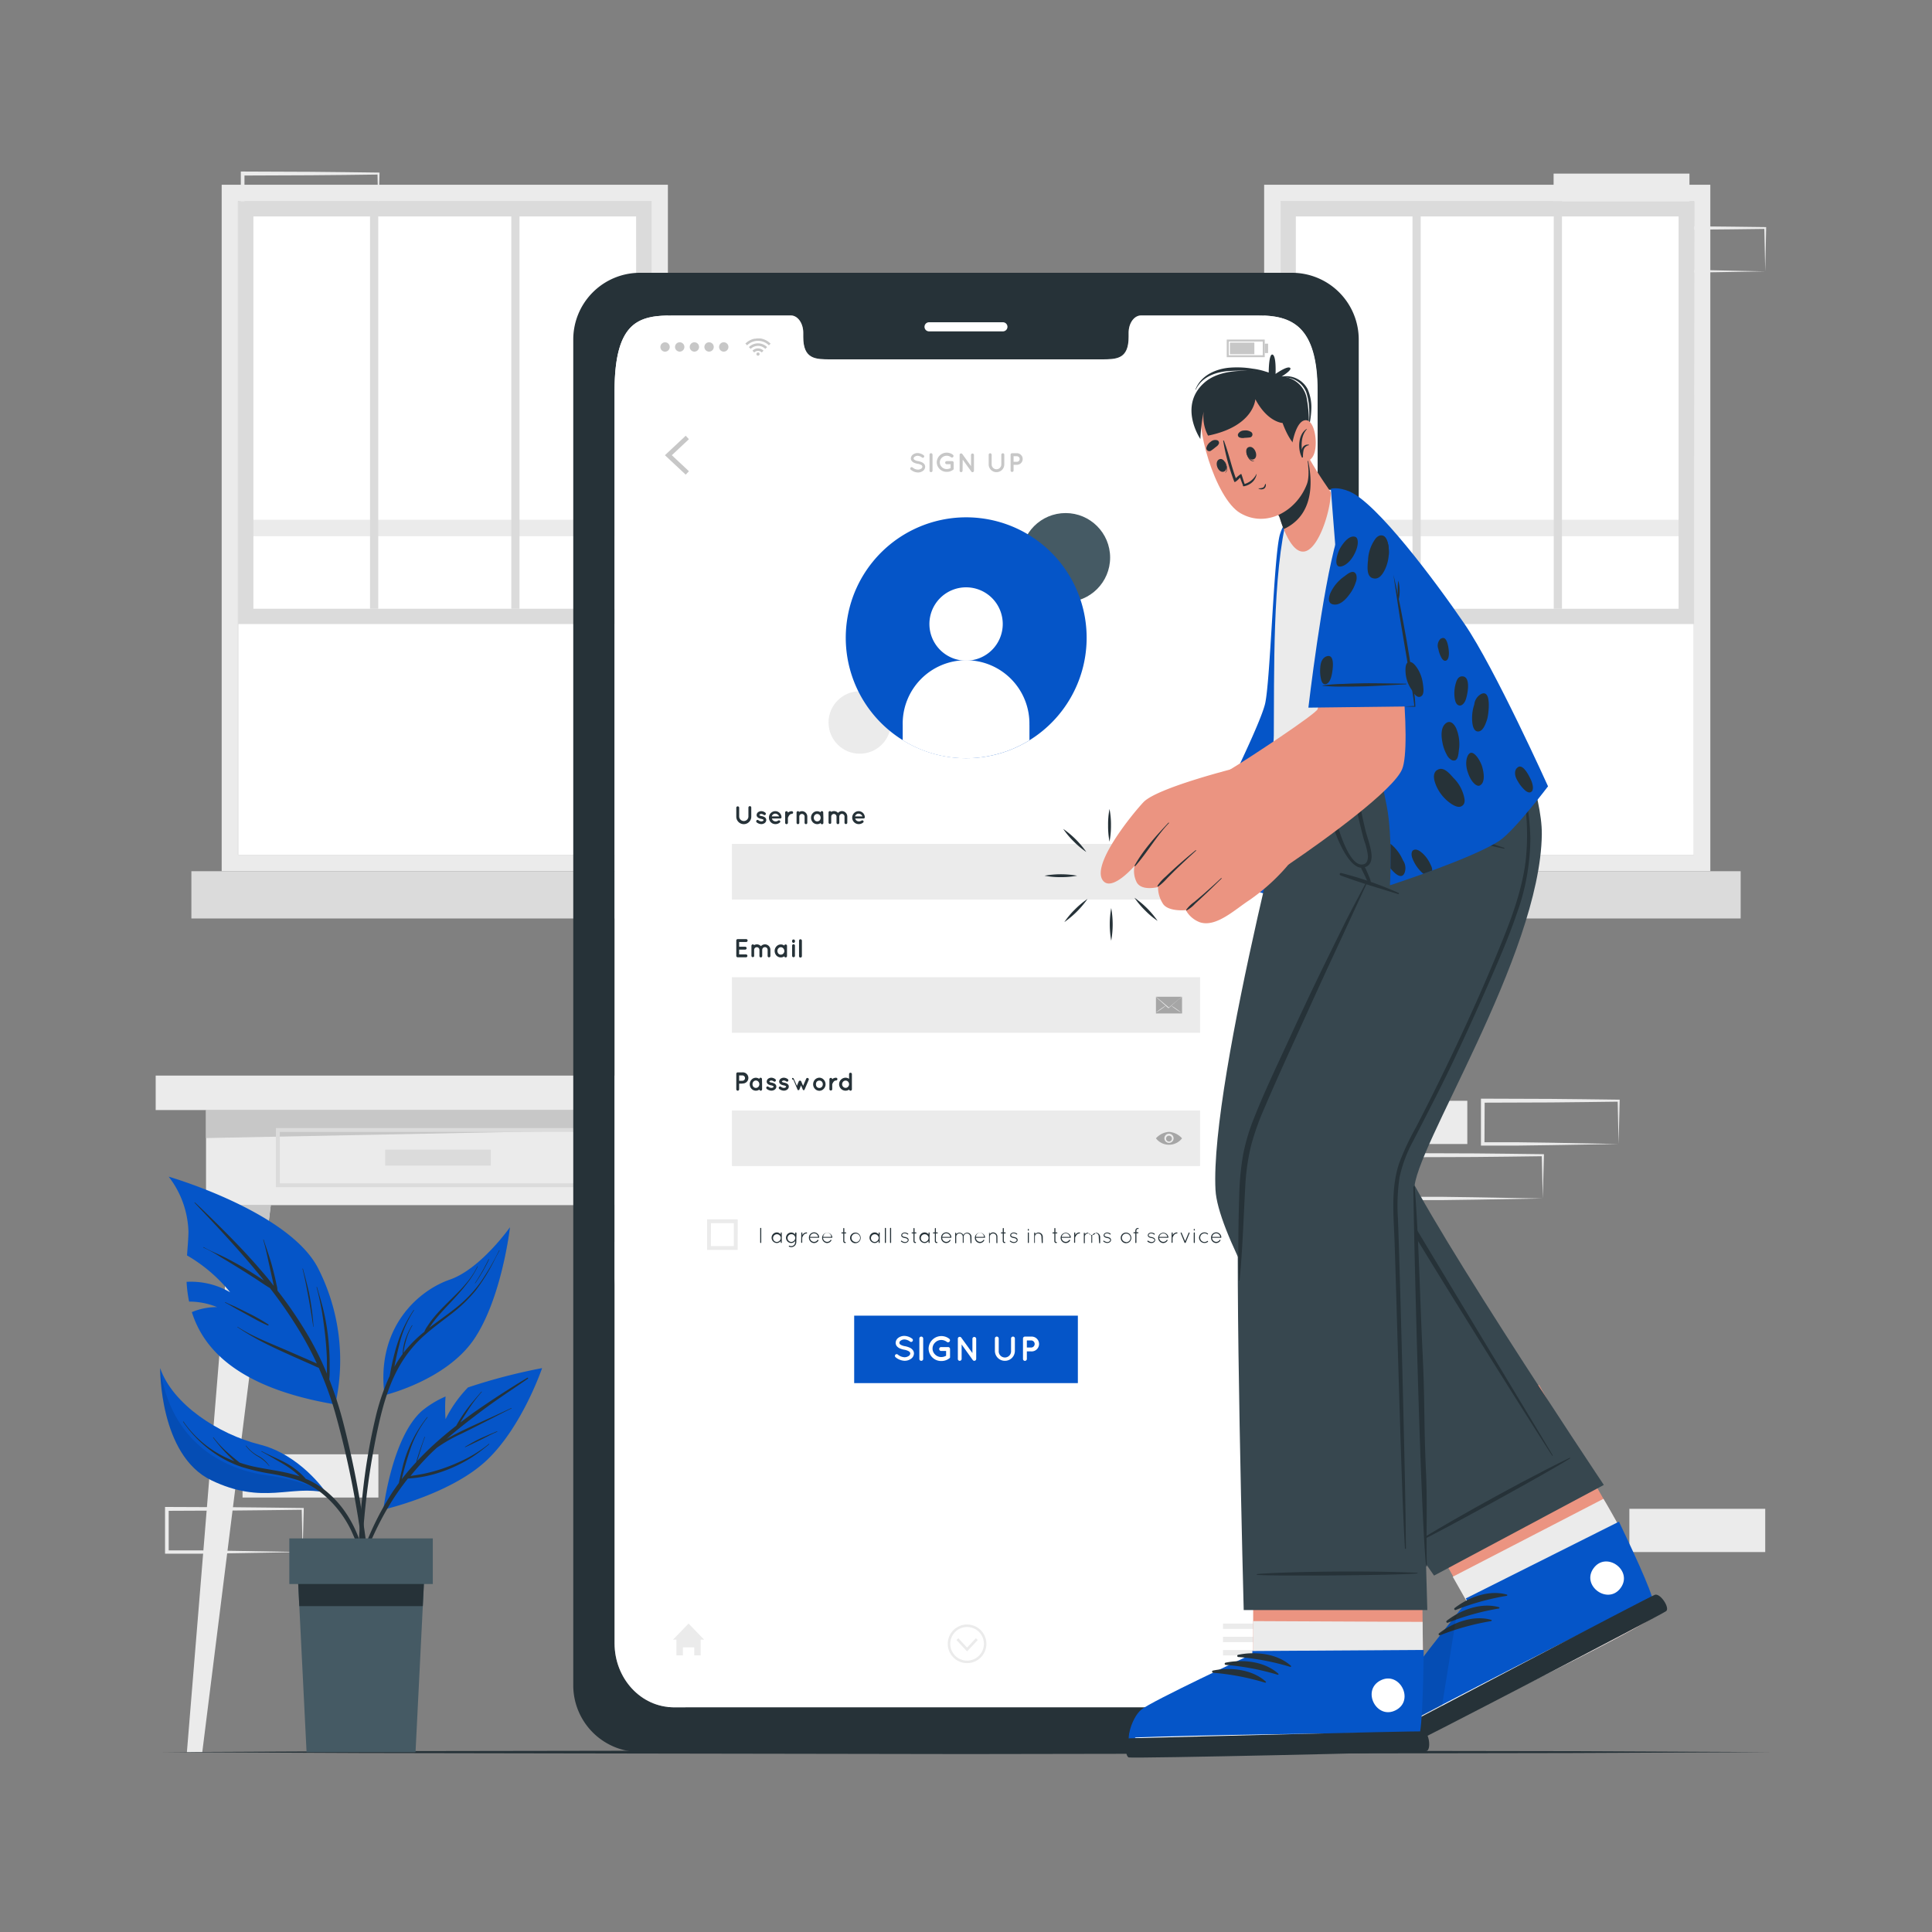 <svg xmlns="http://www.w3.org/2000/svg" viewBox="0 0 500 500"><rect x="0" y="0" width="500" height="500" fill="#808080" stroke="none"/><g id="freepik--background-complete--inject-24"><rect x="62.77" y="376.37" width="35.16" height="11.19" style="fill:#ebebeb"></rect><rect x="176.31" y="102.95" width="35.16" height="11.19" style="fill:#ebebeb"></rect><path d="M78.32,401.67l-17.46.3-8.83.12-8.87,0h-.45v-.46l0-11.19V390h.5l17.58.07,8.79.09,8.79.11h.24v.23Zm0,0-.24-11.19.24.24-8.79.11-8.79.09L43.16,391l.5-.5,0,11.19-.46-.45,8.71,0,8.75.12Z" style="fill:#ebebeb"></path><path d="M418.89,296.07l-17.46.29-8.83.12-8.87,0h-.46v-.45l0-11.19v-.51h.5l17.58.06,8.79.09,8.79.11h.24v.24Zm0,0-.24-11.19.24.23-8.79.11-8.79.09-17.58.06.5-.49-.05,11.19-.45-.46,8.71,0,8.75.12Z" style="fill:#ebebeb"></path><path d="M399.27,310.17l-17.45.3-8.84.12-8.86,0h-.46v-.46l0-11.18v-.51h.51l17.58.06,8.78.09,8.79.11h.25V299Zm0,0L399,299l.23.23-8.79.11-8.78.09-17.58.06.5-.49-.05,11.18-.45-.45,8.71,0,8.74.12Z" style="fill:#ebebeb"></path><rect x="344.58" y="284.88" width="35.16" height="11.19" style="fill:#ebebeb"></rect><rect x="421.68" y="390.48" width="35.16" height="11.19" style="fill:#ebebeb"></rect><rect x="402.07" y="44.93" width="35.16" height="11.19" style="fill:#ebebeb"></rect><path d="M456.84,70.23l-17.46.3-8.83.12-8.87,0h-.45v-.46L421.18,59v-.5h.5l17.58.07,8.79.09,8.79.11h.24V59Zm0,0L456.6,59l.24.24-8.79.11-8.79.08-17.58.07.5-.5,0,11.19-.46-.45,8.71,0,8.75.12Z" style="fill:#ebebeb"></path><path d="M97.93,56.12l-17.46.3-8.83.12-8.87,0h-.45v-.46l0-11.19v-.5h.5l17.58.07,8.79.09,8.79.11h.24v.23Zm0,0-.24-11.19.24.24-8.79.11-8.79.08-17.58.07.5-.5,0,11.19-.46-.45,8.71,0,8.75.12Z" style="fill:#ebebeb"></path><path d="M57.37,47.81V225.47H172.85V47.81Zm111.22,173.4h-107V52.07h107Z" style="fill:#ebebeb"></path><rect x="61.63" y="52.07" width="106.95" height="169.14" style="fill:#fff"></rect><rect x="61.63" y="134.51" width="106.95" height="4.26" transform="translate(230.21 273.28) rotate(180)" style="fill:#ebebeb"></rect><rect x="49.52" y="225.47" width="131.16" height="12.23" transform="translate(230.21 463.17) rotate(180)" style="fill:#dbdbdb"></rect><path d="M61.63,52.07h107V161.5h-107Zm103,3.94H65.58V157.55h99.06Z" style="fill:#dbdbdb"></path><rect x="132.32" y="52.07" width="2.13" height="105.48" style="fill:#dbdbdb"></rect><rect x="95.76" y="52.07" width="2.13" height="105.48" style="fill:#dbdbdb"></rect><path d="M327.16,47.81V225.47H442.63V47.81Zm111.21,173.4H331.42V52.07h107Z" style="fill:#ebebeb"></path><rect x="331.42" y="52.07" width="106.95" height="169.14" style="fill:#fff"></rect><rect x="331.42" y="134.51" width="106.95" height="4.26" transform="translate(769.79 273.28) rotate(180)" style="fill:#ebebeb"></rect><rect x="319.31" y="225.47" width="131.16" height="12.23" transform="translate(769.79 463.17) rotate(180)" style="fill:#dbdbdb"></rect><path d="M331.42,52.07h107V161.5H331.42Zm103,3.94H335.36V157.55h99.06Z" style="fill:#dbdbdb"></path><rect x="402.11" y="52.07" width="2.13" height="105.48" style="fill:#dbdbdb"></rect><rect x="365.55" y="52.07" width="2.13" height="105.48" style="fill:#dbdbdb"></rect><rect x="40.29" y="278.36" width="146.12" height="8.92" style="fill:#ebebeb"></rect><rect x="53.32" y="287.28" width="120.06" height="24.61" style="fill:#ebebeb"></rect><polygon points="173.38 292.14 53.32 294.53 53.32 287.28 173.38 287.28 173.38 292.14" style="fill:#c7c7c7"></polygon><path d="M155.29,307.24H71.41v-15.3h83.88Zm-82.88-1h81.88v-13.3H72.41Z" style="fill:#dbdbdb"></path><rect x="99.69" y="297.53" width="27.33" height="4.13" style="fill:#dbdbdb"></rect><polygon points="52.35 453.45 48.37 453.45 59.94 311.9 70.08 311.9 52.35 453.45" style="fill:#ebebeb"></polygon><polygon points="70.08 311.9 68.89 321.37 59.17 321.37 59.94 311.9 70.08 311.9" style="fill:#c7c7c7"></polygon><polygon points="174.35 453.45 178.33 453.45 166.76 311.9 156.62 311.9 174.35 453.45" style="fill:#ebebeb"></polygon><polygon points="156.62 311.9 157.81 321.37 167.53 321.37 166.76 311.9 156.62 311.9" style="fill:#c7c7c7"></polygon></g><g id="freepik--Floor--inject-24"><polygon points="41.45 453.45 93.59 453.2 145.73 453.12 250 452.95 354.27 453.12 406.41 453.2 458.55 453.45 406.41 453.69 354.27 453.78 250 453.95 145.73 453.78 93.59 453.69 41.45 453.45" style="fill:#263238"></polygon></g><g id="freepik--Device--inject-24"><path d="M334.51,70.6h-169A17.26,17.26,0,0,0,148.36,88V436a17.27,17.27,0,0,0,17.11,17.42h169A17.29,17.29,0,0,0,351.64,436V88A17.28,17.28,0,0,0,334.51,70.6Zm6.43,354.67c0,9.16-6.86,16.57-15.31,16.57H174.39c-8.49,0-15.34-7.41-15.34-16.57V101.21c0-18.66,6.85-19.57,15.34-19.57h30.29c1.76,0,3.2,2,3.2,4.48v1.07C207.88,93,211.06,93,215,93h70c4,0,7.09,0,7.09-5.83V86.12c0-2.48,1.42-4.48,3.22-4.48h30.3c8.45,0,15.31,2.48,15.31,19.57Z" style="fill:#263238"></path><path d="M259.55,85.76H240.44a1.18,1.18,0,0,1-1.18-1.18h0a1.18,1.18,0,0,1,1.18-1.18h19.11a1.18,1.18,0,0,1,1.18,1.18h0A1.18,1.18,0,0,1,259.55,85.76Z" style="fill:#fff"></path><path d="M341,101.21V425.27c0,9.16-6.86,16.57-15.32,16.57H174.39c-8.48,0-15.34-7.41-15.34-16.57V101.21c0-18.66,6.86-19.57,15.34-19.57h30.29c1.76,0,3.2,2,3.2,4.48v1.07C207.88,93,211.06,93,215,93H285c3.94,0,7.09,0,7.09-5.83V86.12c0-2.48,1.42-4.48,3.21-4.48h30.3C334.09,81.64,341,84.12,341,101.21Z" style="fill:#fff"></path><polygon points="177.46 122.84 172.08 117.81 177.46 112.77 178.29 113.66 173.87 117.81 178.29 121.95 177.46 122.84" style="fill:#c7c7c7"></polygon><path d="M326.86,114.67a1.06,1.06,0,1,1-1.06-1.06A1.05,1.05,0,0,1,326.86,114.67Z" style="fill:#c7c7c7"></path><path d="M326.86,118.43a1.06,1.06,0,1,1-1.06-1.06A1.05,1.05,0,0,1,326.86,118.43Z" style="fill:#c7c7c7"></path><path d="M326.86,122.19a1.06,1.06,0,1,1-1.06-1.06A1.05,1.05,0,0,1,326.86,122.19Z" style="fill:#c7c7c7"></path><path d="M235.69,121a.37.37,0,0,1,.51,0,2.2,2.2,0,0,0,1.34.54,1.47,1.47,0,0,0,.87-.26.62.62,0,0,0,.3-.5.4.4,0,0,0-.06-.22.69.69,0,0,0-.21-.21,2.54,2.54,0,0,0-1-.33h0a4.12,4.12,0,0,1-.9-.28,1.44,1.44,0,0,1-.65-.54,1.06,1.06,0,0,1-.16-.58,1.3,1.3,0,0,1,.56-1,2.07,2.07,0,0,1,1.21-.37,2.78,2.78,0,0,1,1.53.56.36.36,0,1,1-.4.6,2,2,0,0,0-1.13-.45,1.34,1.34,0,0,0-.78.24.57.57,0,0,0-.27.44.31.31,0,0,0,.05.2.66.66,0,0,0,.19.18,2.35,2.35,0,0,0,.87.31h0a4.17,4.17,0,0,1,1,.29,1.67,1.67,0,0,1,.7.58,1.11,1.11,0,0,1,.17.6,1.37,1.37,0,0,1-.6,1.09,2.19,2.19,0,0,1-1.29.39,3,3,0,0,1-1.8-.7A.37.37,0,0,1,235.69,121Z" style="fill:#c7c7c7"></path><path d="M240.56,117.67a.38.38,0,0,1,.38-.38.4.4,0,0,1,.4.38v4.14a.4.4,0,0,1-.4.38.38.38,0,0,1-.38-.38Z" style="fill:#c7c7c7"></path><path d="M242.43,119.68a2.55,2.55,0,0,1,2.58-2.53,2.62,2.62,0,0,1,1.6.54.4.4,0,0,1,.07.57.4.4,0,0,1-.56.07,1.81,1.81,0,0,0-2.37.13,1.65,1.65,0,0,0,0,2.42,1.76,1.76,0,0,0,1.26.51,1.94,1.94,0,0,0,1-.26v-1h-1a.4.4,0,0,1-.4-.4.39.39,0,0,1,.4-.39h1.39a.39.39,0,0,1,.41.39v1.55s0,.07,0,.12l0,0h0a.34.34,0,0,1-.13.17,2.59,2.59,0,0,1-1.59.54A2.54,2.54,0,0,1,242.43,119.68Z" style="fill:#c7c7c7"></path><path d="M249.11,121.81a.38.38,0,0,1-.76,0v-4.07h0a.37.37,0,0,1,.15-.32.39.39,0,0,1,.54.08l2.26,3.13v-2.88a.38.38,0,0,1,.76,0v4.07a.38.38,0,0,1-.38.38.36.36,0,0,1-.29-.14l0,0-2.24-3.11Z" style="fill:#c7c7c7"></path><path d="M257.87,122.19a2,2,0,0,1-2-2v-2.5a.37.37,0,0,1,.38-.38.39.39,0,0,1,.39.38v2.5a1.25,1.25,0,0,0,2.5,0v-2.5a.38.38,0,0,1,.39-.38.37.37,0,0,1,.38.38v2.5A2,2,0,0,1,257.87,122.19Z" style="fill:#c7c7c7"></path><path d="M263.17,120.29h-.86v1.52a.39.39,0,0,1-.77,0v-4.14a.38.38,0,0,1,.38-.38h1.25a1.5,1.5,0,1,1,0,3Zm-.86-.78h.86a.72.72,0,1,0,0-1.44h-.86Z" style="fill:#c7c7c7"></path><g id="freepik--u5Zjqx--inject-24"><path d="M199.45,88.92l-.29.29-.17.16a4,4,0,0,0-5.64,0l-.16-.17-.29-.29h0l0,0,.37-.33a5.16,5.16,0,0,1,.86-.54,4.14,4.14,0,0,1,1.14-.38c.18,0,.37,0,.56-.08h.5l.39,0a4.77,4.77,0,0,1,1,.25,4.94,4.94,0,0,1,.7.33,4.48,4.48,0,0,1,.67.47l.31.28Z" style="fill:#c7c7c7"></path><path d="M194.28,90.29l-.47-.46a3.35,3.35,0,0,1,4.72,0l-.47.46a2.68,2.68,0,0,0-3.78,0Z" style="fill:#c7c7c7"></path><path d="M197.6,90.76l-.46.46a1.35,1.35,0,0,0-1.94,0c-.15-.16-.31-.31-.46-.46A2,2,0,0,1,197.6,90.76Z" style="fill:#c7c7c7"></path><path d="M196.59,91.63a.42.42,0,0,1-.42.42.41.41,0,0,1-.41-.42.41.41,0,0,1,.41-.41A.41.41,0,0,1,196.59,91.63Z" style="fill:#c7c7c7"></path></g><path d="M170.91,89.8a1.21,1.21,0,1,1,1.2,1.21A1.2,1.2,0,0,1,170.91,89.8Z" style="fill:#c7c7c7"></path><path d="M174.7,89.8A1.21,1.21,0,1,1,175.91,91,1.21,1.21,0,0,1,174.7,89.8Z" style="fill:#c7c7c7"></path><path d="M178.5,89.8A1.21,1.21,0,1,1,179.71,91,1.21,1.21,0,0,1,178.5,89.8Z" style="fill:#c7c7c7"></path><path d="M182.3,89.8A1.21,1.21,0,1,1,183.5,91,1.2,1.2,0,0,1,182.3,89.8Z" style="fill:#c7c7c7"></path><path d="M186.1,89.8A1.21,1.21,0,1,1,187.3,91,1.2,1.2,0,0,1,186.1,89.8Z" style="fill:#c7c7c7"></path><path d="M327.31,92.44h-9.83V87.88h9.83ZM318,91.93h8.8V88.39H318Z" style="fill:#c7c7c7"></path><rect x="318.3" y="88.66" width="6.33" height="3" style="fill:#c7c7c7"></rect><rect x="327.31" y="88.94" width="0.87" height="2.43" style="fill:#c7c7c7"></rect><polygon points="182.22 424.33 181.33 424.33 181.33 428.41 179.67 428.41 179.67 426.33 176.73 426.33 176.73 428.41 175.06 428.41 175.06 424.33 174.18 424.33 178.2 420.18 182.22 424.33" style="fill:#ebebeb"></polygon><rect x="316.51" y="420.18" width="9.69" height="1.38" style="fill:#ebebeb"></rect><rect x="316.51" y="423.6" width="9.69" height="1.39" style="fill:#ebebeb"></rect><rect x="316.51" y="427.03" width="9.69" height="1.39" style="fill:#ebebeb"></rect><polygon points="253.04 424.44 250.28 427.38 247.53 424.44 248.01 423.98 250.28 426.4 252.55 423.98 253.04 424.44" style="fill:#ebebeb"></polygon><path d="M250.28,430.42a5,5,0,1,1,5-5A5,5,0,0,1,250.28,430.42Zm0-9.35a4.35,4.35,0,1,0,4.35,4.34A4.34,4.34,0,0,0,250.28,421.07Z" style="fill:#ebebeb"></path><path d="M192.49,213.29a1.94,1.94,0,0,1-1.94-1.94V209a.38.38,0,0,1,.75,0v2.39a1.2,1.2,0,0,0,2.39,0V209a.37.37,0,0,1,.38-.37.36.36,0,0,1,.36.37v2.39A1.94,1.94,0,0,1,192.49,213.29Z" style="fill:#263238"></path><path d="M195.78,212.33a.34.34,0,0,1,.5-.05,1.28,1.28,0,0,0,.74.29.89.89,0,0,0,.46-.13c.09-.08.12-.14.12-.2a.11.11,0,0,0,0-.06s0-.05-.09-.09a1.67,1.67,0,0,0-.54-.18h0a2.79,2.79,0,0,1-.58-.18,1.15,1.15,0,0,1-.46-.39.76.76,0,0,1-.12-.42,1,1,0,0,1,.4-.74,1.45,1.45,0,0,1,.83-.25,1.68,1.68,0,0,1,1,.37.38.38,0,0,1,.11.5.35.35,0,0,1-.5.09,1.14,1.14,0,0,0-.61-.25.69.69,0,0,0-.41.13.21.21,0,0,0-.1.15.07.07,0,0,0,0,.05l.07.07a1.38,1.38,0,0,0,.49.16h0a2.49,2.49,0,0,1,.62.19,1.08,1.08,0,0,1,.48.4.86.86,0,0,1,.12.44,1,1,0,0,1-.42.78,1.5,1.5,0,0,1-.87.27,2,2,0,0,1-1.2-.46A.37.37,0,0,1,195.78,212.33Z" style="fill:#263238"></path><path d="M199,211.61a1.65,1.65,0,0,1,1.63-1.68,1.6,1.6,0,0,1,1.62,1.56v0s0,0,0,.06a.31.31,0,0,1-.34.27h-2.14a.88.88,0,0,0,.23.45,1,1,0,0,0,.64.3,1.08,1.08,0,0,0,.7-.17.38.38,0,0,1,.51,0,.32.32,0,0,1,0,.44,1.72,1.72,0,0,1-1.21.44A1.66,1.66,0,0,1,199,211.61Zm.73-.33h1.9a1.1,1.1,0,0,0-1-.71A.93.93,0,0,0,199.74,211.28Z" style="fill:#263238"></path><path d="M205.26,210.29a.36.36,0,0,1-.36.35.62.62,0,0,0-.4.13,1,1,0,0,0-.31.32,2.38,2.38,0,0,0-.28.57v1.27a.36.36,0,0,1-.37.36.36.36,0,0,1-.35-.36v-2.64a.35.35,0,0,1,.35-.35.35.35,0,0,1,.37.35v.05a.92.92,0,0,1,.14-.14,1.45,1.45,0,0,1,.85-.26A.35.35,0,0,1,205.26,210.29Z" style="fill:#263238"></path><path d="M208.93,211.33v1.6a.35.35,0,0,1-.34.36.36.36,0,0,1-.36-.36v-1.6a.69.69,0,0,0-.7-.68.67.67,0,0,0-.67.68v1.6a.2.2,0,0,1,0,.07.38.38,0,0,1-.36.29.35.35,0,0,1-.35-.36v-2.64a.35.35,0,0,1,.35-.36.36.36,0,0,1,.33.21,1.32,1.32,0,0,1,.71-.21A1.4,1.4,0,0,1,208.93,211.33Z" style="fill:#263238"></path><path d="M213.09,211.62v1.31a.35.35,0,0,1-.7.07,1.56,1.56,0,0,1-.9.29,1.58,1.58,0,0,1-1.14-.49,1.73,1.73,0,0,1-.46-1.18,1.67,1.67,0,0,1,.46-1.18,1.52,1.52,0,0,1,2-.21.35.35,0,0,1,.7.07Zm-.71,0a1,1,0,0,0-.26-.69.84.84,0,0,0-.63-.28.8.8,0,0,0-.62.28,1,1,0,0,0-.26.69,1,1,0,0,0,.26.69.82.82,0,0,0,.62.26.86.86,0,0,0,.63-.26A1,1,0,0,0,212.38,211.62Z" style="fill:#263238"></path><path d="M217.21,211.32v1.61a.36.36,0,0,1-.35.36.37.37,0,0,1-.37-.36v-1.61a.68.68,0,0,0-.69-.67.69.69,0,0,0-.68.69V213s0,0,0,0v0a.39.39,0,0,1-.34.22h-.07a.36.36,0,0,1-.28-.35v-1.59h0v-1a.36.36,0,0,1,.35-.37.35.35,0,0,1,.32.2,1.53,1.53,0,0,1,.72-.2,1.4,1.4,0,0,1,1.06.47,1.37,1.37,0,0,1,1-.47,1.41,1.41,0,0,1,1.4,1.41v1.59a.36.36,0,0,1-.36.36.36.36,0,0,1-.36-.36v-1.59a.69.69,0,0,0-.68-.69A.7.7,0,0,0,217.21,211.32Z" style="fill:#263238"></path><path d="M220.55,211.61a1.67,1.67,0,0,1,1.64-1.68,1.6,1.6,0,0,1,1.62,1.56v0s0,0,0,.06a.31.31,0,0,1-.34.27h-2.14a.88.88,0,0,0,.23.45,1,1,0,0,0,.64.3,1.1,1.1,0,0,0,.7-.17.38.38,0,0,1,.51,0,.32.32,0,0,1,0,.44,1.72,1.72,0,0,1-1.21.44A1.68,1.68,0,0,1,220.55,211.61Zm.74-.33h1.9a1.1,1.1,0,0,0-1-.71A.93.93,0,0,0,221.29,211.28Z" style="fill:#263238"></path><rect x="189.42" y="218.41" width="121.16" height="14.39" style="fill:#ebebeb"></rect><path d="M190.55,247.41v-4a.36.36,0,0,1,.37-.37h2.19a.37.37,0,0,1,.37.37.38.38,0,0,1-.37.38h-1.82v1.22h1.57a.38.38,0,0,1,.37.37.38.38,0,0,1-.37.38h-1.57V247h1.82a.38.38,0,0,1,0,.75h-2.19A.37.37,0,0,1,190.55,247.41Z" style="fill:#263238"></path><path d="M197.26,245.81v1.61a.36.36,0,0,1-.35.36.37.37,0,0,1-.37-.36v-1.61a.68.68,0,0,0-.69-.67.69.69,0,0,0-.68.69v1.66s0,0,0,0v0a.39.39,0,0,1-.34.22h-.07a.36.36,0,0,1-.29-.35v-1.59h0v-1a.37.37,0,0,1,.36-.37.35.35,0,0,1,.32.2,1.53,1.53,0,0,1,.72-.2,1.42,1.42,0,0,1,1.06.47,1.37,1.37,0,0,1,1.05-.47,1.41,1.41,0,0,1,1.4,1.41v1.59a.36.36,0,0,1-.72,0v-1.59a.69.69,0,0,0-.68-.69A.7.7,0,0,0,197.26,245.81Z" style="fill:#263238"></path><path d="M203.68,246.11v1.31a.36.36,0,0,1-.36.36.37.37,0,0,1-.35-.29,1.5,1.5,0,0,1-.89.29,1.56,1.56,0,0,1-1.14-.49,1.73,1.73,0,0,1-.46-1.18,1.69,1.69,0,0,1,.46-1.18,1.54,1.54,0,0,1,1.14-.51,1.51,1.51,0,0,1,.89.3.37.37,0,0,1,.35-.3.36.36,0,0,1,.36.37Zm-.71,0a.94.94,0,0,0-.27-.69.82.82,0,0,0-.62-.28.8.8,0,0,0-.62.28.94.94,0,0,0-.26.69,1,1,0,0,0,.26.69.82.82,0,0,0,.62.26.84.84,0,0,0,.62-.26A1,1,0,0,0,203,246.11Z" style="fill:#263238"></path><path d="M205.73,243.58a.37.37,0,1,1-.73,0v-.14a.37.37,0,0,1,.73,0Zm0,1.22v2.62a.37.37,0,0,1-.73,0V244.8a.37.37,0,1,1,.73,0Z" style="fill:#263238"></path><path d="M207.16,243.08a.38.38,0,0,1,.37.37v4a.38.38,0,0,1-.37.37.37.37,0,0,1-.37-.37v-4A.37.37,0,0,1,207.16,243.08Z" style="fill:#263238"></path><rect x="189.42" y="252.9" width="121.16" height="14.39" style="fill:#ebebeb"></rect><path d="M192.12,280.44h-.83v1.46a.37.37,0,0,1-.37.37.38.38,0,0,1-.37-.37v-4a.37.37,0,0,1,.37-.37h1.2a1.44,1.44,0,1,1,0,2.87Zm-.83-.74h.83a.69.69,0,1,0,0-1.38h-.83Z" style="fill:#263238"></path><path d="M197.23,280.6v1.32a.36.36,0,0,1-.36.35.37.37,0,0,1-.35-.29,1.53,1.53,0,0,1-.89.29,1.56,1.56,0,0,1-1.14-.49,1.71,1.71,0,0,1-.46-1.18,1.69,1.69,0,0,1,.46-1.18,1.5,1.5,0,0,1,2-.21.37.37,0,0,1,.35-.3.37.37,0,0,1,.36.37Zm-.71,0a1,1,0,0,0-.27-.69.84.84,0,0,0-1.25,0,1,1,0,0,0-.25.69,1,1,0,0,0,.25.69.88.88,0,0,0,1.25,0A1,1,0,0,0,196.52,280.6Z" style="fill:#263238"></path><path d="M198.38,281.31a.34.34,0,0,1,.5-.05,1.28,1.28,0,0,0,.74.29.89.89,0,0,0,.46-.13c.09-.08.12-.14.12-.2a.11.11,0,0,0,0-.06.18.18,0,0,0-.09-.08,1.31,1.31,0,0,0-.53-.19h0a2.46,2.46,0,0,1-.58-.18,1,1,0,0,1-.47-.39.85.85,0,0,1-.11-.42,1,1,0,0,1,.39-.74,1.48,1.48,0,0,1,.83-.25,1.74,1.74,0,0,1,1,.37.37.37,0,0,1,.1.5.34.34,0,0,1-.49.09,1.18,1.18,0,0,0-.62-.24.63.63,0,0,0-.4.12c-.09.06-.11.12-.11.15a.07.07,0,0,0,0,.05.19.19,0,0,0,.08.07,1.31,1.31,0,0,0,.49.16h0a2.49,2.49,0,0,1,.62.19,1,1,0,0,1,.48.4.87.87,0,0,1,.13.44,1,1,0,0,1-.42.78,1.55,1.55,0,0,1-.88.27,2,2,0,0,1-1.19-.46A.36.36,0,0,1,198.38,281.31Z" style="fill:#263238"></path><path d="M201.62,281.31a.34.34,0,0,1,.5-.05,1.25,1.25,0,0,0,.74.29.89.89,0,0,0,.46-.13c.09-.08.12-.14.12-.2a.11.11,0,0,0,0-.06.24.24,0,0,0-.09-.08,1.37,1.37,0,0,0-.54-.19h0a2.71,2.71,0,0,1-.59-.18,1.07,1.07,0,0,1-.46-.39.76.76,0,0,1-.12-.42,1,1,0,0,1,.4-.74,1.45,1.45,0,0,1,.83-.25,1.68,1.68,0,0,1,1,.37.38.38,0,0,1,.11.5.35.35,0,0,1-.5.09,1.12,1.12,0,0,0-.61-.24.69.69,0,0,0-.41.12.21.21,0,0,0-.1.15.07.07,0,0,0,0,.05l.07.07a1.38,1.38,0,0,0,.49.16h0a2.49,2.49,0,0,1,.62.19,1.08,1.08,0,0,1,.48.4.86.86,0,0,1,.12.44,1,1,0,0,1-.42.78,1.5,1.5,0,0,1-.87.27,2,2,0,0,1-1.2-.46A.37.37,0,0,1,201.62,281.31Z" style="fill:#263238"></path><path d="M209.3,279.45l-1.11,2.61s0,0,0,.05h0l0,0h0l0,0h0s0,0-.06,0h-.27s0,0-.06,0h0l0,0h0l0,0h0l0-.05-.49-1.17-.47,1.17,0,.05h0l0,0h0l0,0s0,0-.06,0h-.28a.1.1,0,0,1-.07,0h0l0,0h0s0,0,0,0h0l0-.05-1.1-2.61A.34.34,0,0,1,205,279a.32.32,0,0,1,.44.2l.8,1.81.47-1.13a.35.35,0,0,1,.32-.21.34.34,0,0,1,.33.21l.48,1.13.79-1.81a.33.33,0,0,1,.45-.2A.35.35,0,0,1,209.3,279.45Z" style="fill:#263238"></path><path d="M210.9,281.78a1.65,1.65,0,0,1-.46-1.18,1.74,1.74,0,0,1,.46-1.18,1.59,1.59,0,0,1,1.16-.51,1.51,1.51,0,0,1,1.12.51,1.71,1.71,0,0,1,.47,1.18,1.62,1.62,0,0,1-.47,1.18,1.48,1.48,0,0,1-1.12.51A1.55,1.55,0,0,1,210.9,281.78Zm.27-1.18a1.11,1.11,0,0,0,.24.71.92.92,0,0,0,.65.25.86.86,0,0,0,.61-.25,1,1,0,0,0,.27-.71,1,1,0,0,0-.27-.7.91.91,0,0,0-.61-.25,1,1,0,0,0-.65.25A1.08,1.08,0,0,0,211.17,280.6Z" style="fill:#263238"></path><path d="M216.72,279.27a.36.36,0,0,1-.35.36.71.71,0,0,0-.41.12,1.23,1.23,0,0,0-.31.33,1.81,1.81,0,0,0-.27.56v1.28a.37.37,0,0,1-.73,0v-2.65a.37.37,0,0,1,.73,0v.05a.93.93,0,0,1,.14-.14,1.43,1.43,0,0,1,.85-.26A.35.35,0,0,1,216.72,279.27Z" style="fill:#263238"></path><path d="M220.47,281.91a.36.36,0,0,1-.36.36.36.36,0,0,1-.35-.29,1.62,1.62,0,0,1-.92.29,1.68,1.68,0,0,1,0-3.36,1.56,1.56,0,0,1,.9.29v-1.27a.37.37,0,0,1,.73,0v2.66h0Zm-1.63-2.26a.89.89,0,0,0-.63.27,1,1,0,0,0-.27.68.92.92,0,0,0,.27.66.86.86,0,0,0,.63.28.83.83,0,0,0,.63-.28.92.92,0,0,0,.27-.66,1,1,0,0,0-.27-.68A.85.85,0,0,0,218.84,279.65Z" style="fill:#263238"></path><rect x="189.42" y="287.39" width="121.16" height="14.39" style="fill:#ebebeb"></rect><path d="M196.74,317.9a.13.13,0,0,1,.13-.13.13.13,0,0,1,.14.13v3.65a.14.14,0,0,1-.14.14.13.13,0,0,1-.13-.14Z" style="fill:#263238"></path><path d="M202.32,319.08v2.47a.13.13,0,1,1-.26,0v-.4a1.3,1.3,0,0,1-1,.54,1.37,1.37,0,0,1,0-2.74,1.29,1.29,0,0,1,1,.53v-.4a.13.13,0,0,1,.26,0Zm-.26,1.24a1,1,0,1,0-1,1.1A1.07,1.07,0,0,0,202.06,320.32Z" style="fill:#263238"></path><path d="M206.08,321.47a1.3,1.3,0,0,1-1.3,1.29,1.4,1.4,0,0,1-.57-.13.14.14,0,0,1-.05-.18.12.12,0,0,1,.18-.06,1,1,0,0,0,.44.1,1,1,0,0,0,1-1v-.34a1.23,1.23,0,0,1-1,.54,1.36,1.36,0,0,1,0-2.72,1.27,1.27,0,0,1,1,.53v-.4A.13.13,0,0,1,206,319a.13.13,0,0,1,.13.13Zm-.27-1.16a1,1,0,1,0-1,1.1A1.06,1.06,0,0,0,205.81,320.31Z" style="fill:#263238"></path><path d="M207.37,319.09a.14.14,0,0,1,.14-.14.13.13,0,0,1,.13.14v.6l0-.07a1.34,1.34,0,0,1,1.1-.67.13.13,0,0,1,.13.14.13.13,0,0,1-.13.13,1,1,0,0,0-.8.45,2.42,2.42,0,0,0-.33.64.08.08,0,0,0,0,0v1.2a.13.13,0,0,1-.13.14.14.14,0,0,1-.14-.14Z" style="fill:#263238"></path><path d="M209.35,320.32a1.33,1.33,0,0,1,2.66-.1h0v0a.13.13,0,0,1-.14.12h-2.25a1.08,1.08,0,0,0,1.07,1.05,1,1,0,0,0,.88-.5.13.13,0,0,1,.18,0,.15.15,0,0,1,.05.19,1.33,1.33,0,0,1-1.11.62A1.36,1.36,0,0,1,209.35,320.32Zm.29-.22h2.08a1.05,1.05,0,0,0-2.08,0Z" style="fill:#263238"></path><path d="M212.76,320.32a1.33,1.33,0,0,1,2.65-.1h0v0a.12.12,0,0,1-.13.12H213a1.08,1.08,0,0,0,1.06,1.05,1,1,0,0,0,.89-.5.13.13,0,0,1,.18,0,.14.14,0,0,1,0,.19,1.31,1.31,0,0,1-1.11.62A1.35,1.35,0,0,1,212.76,320.32Zm.29-.22h2.07a1,1,0,0,0-2.07,0Z" style="fill:#263238"></path><path d="M219,319.08a.14.14,0,0,1-.13.13h-.36v2a.22.22,0,0,0,.2.21.14.14,0,1,1,0,.27.47.47,0,0,1-.48-.48v-2h-.34c-.13,0-.13-.06-.13-.13s0-.13.13-.13h.34v-1a.14.14,0,1,1,.28,0v1h.36A.14.14,0,0,1,219,319.08Z" style="fill:#263238"></path><path d="M221.37,319a1.37,1.37,0,0,1,0,2.74,1.37,1.37,0,0,1,0-2.74Zm0,2.47a1.11,1.11,0,1,0-1-1.1A1.07,1.07,0,0,0,221.37,321.42Z" style="fill:#263238"></path><path d="M227.67,319.08v2.47a.13.13,0,0,1-.13.14.14.14,0,0,1-.14-.14v-.4a1.28,1.28,0,0,1-1,.54,1.37,1.37,0,0,1,0-2.74,1.27,1.27,0,0,1,1,.53v-.4a.13.13,0,0,1,.14-.13A.13.13,0,0,1,227.67,319.08Zm-.27,1.24a1,1,0,1,0-1,1.1A1.07,1.07,0,0,0,227.4,320.32Z" style="fill:#263238"></path><path d="M229,317.9a.13.13,0,0,1,.14-.13.14.14,0,0,1,.14.13v3.65a.14.14,0,0,1-.14.14.14.14,0,0,1-.14-.14Z" style="fill:#263238"></path><path d="M230.34,317.9a.14.14,0,0,1,.28,0v3.65a.14.14,0,0,1-.28,0Z" style="fill:#263238"></path><path d="M233.19,321.12a.13.13,0,0,1,.19,0,1.46,1.46,0,0,0,.84.32.85.85,0,0,0,.52-.17.39.39,0,0,0,0-.67,1.34,1.34,0,0,0-.59-.2h0a1.56,1.56,0,0,1-.62-.21.57.57,0,0,1-.29-.49.69.69,0,0,1,.29-.54,1.18,1.18,0,0,1,.67-.18,1.48,1.48,0,0,1,.82.29.14.14,0,0,1,0,.19.13.13,0,0,1-.18,0,1.27,1.27,0,0,0-.68-.27.87.87,0,0,0-.52.15.43.43,0,0,0-.17.32.32.32,0,0,0,.16.27,1.25,1.25,0,0,0,.56.19h0a1.84,1.84,0,0,1,.66.23.67.67,0,0,1,.31.56.7.7,0,0,1-.31.55,1.13,1.13,0,0,1-.68.22,1.7,1.7,0,0,1-1-.39A.13.13,0,0,1,233.19,321.12Z" style="fill:#263238"></path><path d="M237.17,319.08a.14.14,0,0,1-.13.13h-.36v2a.22.22,0,0,0,.2.21.14.14,0,1,1,0,.27.47.47,0,0,1-.48-.48v-2h-.34c-.13,0-.13-.06-.13-.13s0-.13.13-.13h.34v-1a.14.14,0,1,1,.28,0v1H237A.14.14,0,0,1,237.17,319.08Z" style="fill:#263238"></path><path d="M240.58,319.08v2.47a.13.13,0,0,1-.13.14.14.14,0,0,1-.14-.14v-.4a1.28,1.28,0,0,1-1,.54,1.37,1.37,0,0,1,0-2.74,1.27,1.27,0,0,1,1,.53v-.4a.13.13,0,0,1,.14-.13A.13.13,0,0,1,240.58,319.08Zm-.27,1.24a1,1,0,1,0-1,1.1A1.07,1.07,0,0,0,240.31,320.32Z" style="fill:#263238"></path><path d="M242.7,319.08a.14.14,0,0,1-.13.13h-.36v2a.22.22,0,0,0,.21.21.14.14,0,1,1,0,.27.46.46,0,0,1-.48-.48v-2h-.35c-.13,0-.13-.06-.13-.13s0-.13.13-.13h.35v-1a.14.14,0,0,1,.13-.14.15.15,0,0,1,.14.14v1h.36A.14.14,0,0,1,242.7,319.08Z" style="fill:#263238"></path><path d="M243.56,320.32a1.33,1.33,0,0,1,2.66-.1h0v0a.13.13,0,0,1-.14.12h-2.25a1.08,1.08,0,0,0,1.07,1.05,1,1,0,0,0,.88-.5.13.13,0,0,1,.18,0,.14.14,0,0,1,0,.19,1.3,1.3,0,0,1-1.1.62A1.36,1.36,0,0,1,243.56,320.32Zm.29-.22h2.08a1.05,1.05,0,0,0-2.08,0Z" style="fill:#263238"></path><path d="M251.09,320.07a.85.85,0,1,0-1.7,0v1.51h0a.12.12,0,0,1-.07.07l-.07,0h-.09v0h0s0,0,0,0v0h0v-1.49a.85.85,0,1,0-1.69,0v1.49a.13.13,0,0,1-.06.11h-.09a.17.17,0,0,1-.12-.1v-2.51a.14.14,0,0,1,.13-.13.13.13,0,0,1,.14.13v.26a1.08,1.08,0,0,1,.84-.39,1.12,1.12,0,0,1,1,.58,1.16,1.16,0,0,1,1-.58,1.11,1.11,0,0,1,1.11,1.12v1.49a.13.13,0,0,1-.13.13.13.13,0,0,1-.13-.13Z" style="fill:#263238"></path><path d="M252.29,320.32a1.33,1.33,0,0,1,2.65-.1h0v0a.12.12,0,0,1-.13.12h-2.25a1.08,1.08,0,0,0,1.06,1.05,1,1,0,0,0,.89-.5.13.13,0,0,1,.18,0,.14.14,0,0,1,0,.19,1.31,1.31,0,0,1-1.11.62A1.35,1.35,0,0,1,252.29,320.32Zm.29-.22h2.07a1,1,0,0,0-2.07,0Z" style="fill:#263238"></path><path d="M257.85,320.07a.84.84,0,0,0-.84-.85.86.86,0,0,0-.85.85v1.51l0,.06a.14.14,0,0,1-.1.05h0a.16.16,0,0,1-.09-.07v0a0,0,0,0,0,0,0v-2.5A.14.14,0,0,1,256,319a.13.13,0,0,1,.13.14v.26a1.11,1.11,0,0,1,2,.72v1.48a.13.13,0,0,1-.13.14.14.14,0,0,1-.14-.14Z" style="fill:#263238"></path><path d="M260.28,319.08a.14.14,0,0,1-.14.13h-.35v2a.22.22,0,0,0,.2.21.14.14,0,1,1,0,.27.47.47,0,0,1-.48-.48v-2h-.34c-.13,0-.13-.06-.13-.13s0-.13.13-.13h.34v-1a.14.14,0,1,1,.28,0v1h.35A.14.14,0,0,1,260.28,319.08Z" style="fill:#263238"></path><path d="M261.37,321.12a.13.13,0,0,1,.19,0,1.46,1.46,0,0,0,.84.32.83.83,0,0,0,.52-.17.43.43,0,0,0,.21-.33.46.46,0,0,0-.2-.34,1.29,1.29,0,0,0-.58-.2h0a1.46,1.46,0,0,1-.62-.21.56.56,0,0,1-.3-.49.67.67,0,0,1,.3-.54,1.18,1.18,0,0,1,.67-.18,1.54,1.54,0,0,1,.82.29.14.14,0,0,1,0,.19.13.13,0,0,1-.18,0,1.21,1.21,0,0,0-.67-.27.83.83,0,0,0-.52.15.41.41,0,0,0-.18.32.32.32,0,0,0,.16.27,1.3,1.3,0,0,0,.56.19h0a1.89,1.89,0,0,1,.67.23.67.67,0,0,1,.31.56.68.68,0,0,1-.32.55,1.11,1.11,0,0,1-.68.22,1.67,1.67,0,0,1-1-.39A.12.12,0,0,1,261.37,321.12Z" style="fill:#263238"></path><path d="M266,318.18a.13.13,0,0,1,.13-.13.13.13,0,0,1,.14.13v.13a.14.14,0,1,1-.27,0Zm0,.9a.13.13,0,0,1,.13-.13.13.13,0,0,1,.14.13v2.47a.14.14,0,0,1-.14.14.13.13,0,0,1-.13-.14Z" style="fill:#263238"></path><path d="M269.52,320.07a.84.84,0,0,0-.84-.85.86.86,0,0,0-.85.85v1.51l0,.06a.14.14,0,0,1-.1.05h0a.16.16,0,0,1-.09-.07v0a0,0,0,0,0,0,0v-2.5a.14.14,0,0,1,.14-.14.13.13,0,0,1,.13.14v.26a1.1,1.1,0,0,1,.85-.4,1.12,1.12,0,0,1,1.11,1.12v1.48a.13.13,0,0,1-.13.14.14.14,0,0,1-.14-.14Z" style="fill:#263238"></path><path d="M273.63,319.08a.14.14,0,0,1-.14.13h-.35v2a.22.22,0,0,0,.2.21.14.14,0,1,1,0,.27.47.47,0,0,1-.48-.48v-2h-.34c-.14,0-.14-.06-.14-.13s0-.13.14-.13h.34v-1a.15.15,0,0,1,.13-.14.15.15,0,0,1,.15.14v1h.35A.14.14,0,0,1,273.63,319.08Z" style="fill:#263238"></path><path d="M274.49,320.32a1.33,1.33,0,0,1,2.65-.1h0v0a.12.12,0,0,1-.13.12h-2.25a1.06,1.06,0,0,0,1.06,1.05,1,1,0,0,0,.88-.5.13.13,0,0,1,.18,0,.13.13,0,0,1,.05.19,1.33,1.33,0,0,1-1.11.62A1.35,1.35,0,0,1,274.49,320.32Zm.28-.22h2.08a1.05,1.05,0,0,0-2.08,0Z" style="fill:#263238"></path><path d="M278,319.09a.14.14,0,0,1,.14-.14.13.13,0,0,1,.13.14v.6l0-.07a1.34,1.34,0,0,1,1.1-.67.13.13,0,0,1,.13.14.13.13,0,0,1-.13.13,1,1,0,0,0-.8.45,2.42,2.42,0,0,0-.33.64.08.08,0,0,0,0,0v1.2a.13.13,0,0,1-.13.14.14.14,0,0,1-.14-.14Z" style="fill:#263238"></path><path d="M284.35,320.07a.85.85,0,1,0-1.69,0v1.51h0a.12.12,0,0,1-.07.07l-.06,0h-.09l0,0h0s0,0,0,0v0h0v-1.49a.85.85,0,1,0-1.69,0v1.49a.13.13,0,0,1-.06.11h-.09a.16.16,0,0,1-.11-.1v-2.51a.13.13,0,0,1,.26,0v.26a1.11,1.11,0,0,1,.85-.39,1.12,1.12,0,0,0,2,0,1.12,1.12,0,0,1,1.12,1.12v1.49a.13.13,0,0,1-.14.13.13.13,0,0,1-.13-.13Z" style="fill:#263238"></path><path d="M285.56,321.12a.13.13,0,0,1,.19,0,1.46,1.46,0,0,0,.84.32.83.83,0,0,0,.52-.17.43.43,0,0,0,.21-.33.46.46,0,0,0-.2-.34,1.29,1.29,0,0,0-.58-.2h0a1.46,1.46,0,0,1-.62-.21.56.56,0,0,1-.3-.49.67.67,0,0,1,.3-.54,1.18,1.18,0,0,1,.67-.18,1.48,1.48,0,0,1,.81.29.13.13,0,0,1,0,.19.13.13,0,0,1-.18,0,1.21,1.21,0,0,0-.67-.27.83.83,0,0,0-.52.15.41.41,0,0,0-.18.32.32.32,0,0,0,.16.27,1.3,1.3,0,0,0,.56.19h0a1.89,1.89,0,0,1,.67.23.66.66,0,0,1,.3.56.67.67,0,0,1-.31.55,1.11,1.11,0,0,1-.68.22,1.67,1.67,0,0,1-1-.39A.12.12,0,0,1,285.56,321.12Z" style="fill:#263238"></path><path d="M291.35,319a1.37,1.37,0,1,1-1.3,1.37A1.34,1.34,0,0,1,291.35,319Zm0,2.47a1.11,1.11,0,1,0-1-1.1A1.07,1.07,0,0,0,291.35,321.42Z" style="fill:#263238"></path><path d="M294.69,317.92a.13.13,0,0,1-.14.13c-.19,0-.29,0-.34.11a.66.66,0,0,0-.11.45v.29h.38a.14.14,0,0,1,.14.14.13.13,0,0,1-.14.13h-.38v2.39a.15.15,0,0,1-.14.14.14.14,0,0,1-.14-.14v-2.39h-.36a.13.13,0,0,1-.14-.13.14.14,0,0,1,.14-.14h.36v-.29A1,1,0,0,1,294,318a.74.74,0,0,1,.55-.19A.14.14,0,0,1,294.69,317.92Z" style="fill:#263238"></path><path d="M297,321.12a.13.13,0,0,1,.19,0,1.49,1.49,0,0,0,.84.32.81.81,0,0,0,.52-.17.38.38,0,0,0,0-.67,1.25,1.25,0,0,0-.58-.2h0a1.51,1.51,0,0,1-.62-.21.58.58,0,0,1-.3-.49.7.7,0,0,1,.3-.54A1.18,1.18,0,0,1,298,319a1.51,1.51,0,0,1,.82.29.14.14,0,0,1,0,.19.14.14,0,0,1-.19,0,1.21,1.21,0,0,0-.67-.27.87.87,0,0,0-.52.15.43.43,0,0,0-.17.32.33.33,0,0,0,.15.27,1.35,1.35,0,0,0,.56.19h0a1.83,1.83,0,0,1,.67.23.67.67,0,0,1,.31.56.7.7,0,0,1-.31.55,1.14,1.14,0,0,1-.69.22,1.67,1.67,0,0,1-1-.39A.13.13,0,0,1,297,321.12Z" style="fill:#263238"></path><path d="M299.74,320.32a1.33,1.33,0,0,1,2.65-.1h0v0a.12.12,0,0,1-.13.12H300a1.08,1.08,0,0,0,1.06,1.05,1,1,0,0,0,.89-.5.13.13,0,0,1,.18,0,.14.14,0,0,1,0,.19,1.31,1.31,0,0,1-1.11.62A1.35,1.35,0,0,1,299.74,320.32Zm.28-.22h2.08a1.06,1.06,0,0,0-1-.89A1.09,1.09,0,0,0,300,320.1Z" style="fill:#263238"></path><path d="M303.22,319.09a.15.15,0,0,1,.15-.14.13.13,0,0,1,.12.14v.6a.43.43,0,0,0,0-.07,1.34,1.34,0,0,1,1.1-.67.13.13,0,0,1,.13.14.13.13,0,0,1-.13.13,1,1,0,0,0-.8.45,2.42,2.42,0,0,0-.33.64.08.08,0,0,0,0,0v1.2a.13.13,0,0,1-.12.14.15.15,0,0,1-.15-.14Z" style="fill:#263238"></path><path d="M306.56,321.67l0-.06-1-2.46a.13.13,0,0,1,.06-.17.14.14,0,0,1,.18.07l.91,2.16.91-2.16a.12.12,0,0,1,.17-.07.13.13,0,0,1,.07.17l-1,2.43a.16.16,0,0,1,0,.07.11.11,0,0,1-.09,0h-.08Z" style="fill:#263238"></path><path d="M308.94,318.18a.13.13,0,0,1,.14-.13.14.14,0,0,1,.14.13v.13a.15.15,0,0,1-.14.15.15.15,0,0,1-.14-.15Zm0,.9a.13.13,0,0,1,.14-.13.13.13,0,0,1,.14.13v2.47a.14.14,0,0,1-.14.14.14.14,0,0,1-.14-.14Z" style="fill:#263238"></path><path d="M310.31,320.31a1.38,1.38,0,0,1,1.41-1.36,1.42,1.42,0,0,1,.88.3.13.13,0,0,1,0,.18.14.14,0,0,1-.18,0,1.12,1.12,0,1,0-.71,2,1.17,1.17,0,0,0,.71-.24.13.13,0,0,1,.18,0,.14.14,0,0,1,0,.2,1.42,1.42,0,0,1-.87.29A1.39,1.39,0,0,1,310.31,320.31Z" style="fill:#263238"></path><path d="M313.42,320.32a1.33,1.33,0,0,1,2.66-.1h0v0a.13.13,0,0,1-.14.12h-2.25a1.08,1.08,0,0,0,1.06,1.05,1,1,0,0,0,.89-.5.13.13,0,0,1,.18,0,.14.14,0,0,1,0,.19,1.31,1.31,0,0,1-1.11.62A1.36,1.36,0,0,1,313.42,320.32Zm.29-.22h2.08a1.05,1.05,0,0,0-2.08,0Z" style="fill:#263238"></path><path d="M190.91,323.48H183v-7.92h7.92Zm-6.92-1h5.92v-5.92H184Z" style="fill:#ebebeb"></path><path d="M304,224.34a1.46,1.46,0,1,1-1.46-1.46A1.45,1.45,0,0,1,304,224.34Z" style="fill:#a6a6a6"></path><path d="M305.06,228.34H300a2.53,2.53,0,0,1,5.05,0Z" style="fill:#a6a6a6"></path><path d="M300,258.65l-.86-.69h6.75l-.86.69c-.29.23-.58.46-.86.7l-.95.8h0l-.71.6-.71-.6h0l-.95-.8Z" style="fill:#a6a6a6"></path><path d="M305.91,258v4.28h-6.75V258l.82.77.84.75.87.77,0,0,0,0-.05,0a6.26,6.26,0,0,0-.55.34c-.23.14-.45.29-.68.45l-.65.47c-.22.17-.43.33-.64.51.24-.13.47-.27.7-.42s.45-.29.67-.45.45-.31.66-.47.35-.27.52-.42l0,0,.74.64,0,0,0,0,.74-.64,0,0c.17.15.34.28.51.42l.66.47c.22.16.45.31.67.45s.46.29.7.42c-.2-.18-.42-.34-.63-.51l-.66-.47c-.22-.16-.44-.31-.67-.45a6.42,6.42,0,0,0-.56-.34l-.05,0,0,0,0,0,.88-.77.83-.75Z" style="fill:#a6a6a6"></path><path d="M302.53,292.93a4.93,4.93,0,0,0-3.37,1.67,4.26,4.26,0,0,0,6.75,0A4.94,4.94,0,0,0,302.53,292.93Zm0,2.85a1.19,1.19,0,1,1,1.19-1.19A1.18,1.18,0,0,1,302.53,295.78Z" style="fill:#a6a6a6"></path><path d="M303.29,294.59a.76.76,0,1,1-1.51,0,.76.76,0,0,1,1.51,0Z" style="fill:#a6a6a6"></path><rect x="221.06" y="340.49" width="57.89" height="17.46" style="fill:#0555C8"></rect><path d="M231.7,350.62a.46.46,0,0,1,.65-.06,2.93,2.93,0,0,0,1.71.69,1.91,1.91,0,0,0,1.12-.33.81.81,0,0,0,.39-.65.54.54,0,0,0-.08-.28,1,1,0,0,0-.27-.27,3.63,3.63,0,0,0-1.23-.42h0a4.84,4.84,0,0,1-1.15-.35,2,2,0,0,1-.84-.7,1.44,1.44,0,0,1-.2-.74,1.64,1.64,0,0,1,.71-1.3,2.62,2.62,0,0,1,1.55-.48,3.51,3.51,0,0,1,2,.72.46.46,0,0,1,.12.63.45.45,0,0,1-.63.14,2.58,2.58,0,0,0-1.45-.57,1.7,1.7,0,0,0-1,.3.72.72,0,0,0-.34.56.46.46,0,0,0,.06.25.91.91,0,0,0,.24.24,3.21,3.21,0,0,0,1.12.39h0a5.31,5.31,0,0,1,1.24.38,2,2,0,0,1,.89.74,1.43,1.43,0,0,1,.22.76,1.72,1.72,0,0,1-.77,1.39,2.82,2.82,0,0,1-1.66.51,3.87,3.87,0,0,1-2.29-.89A.47.47,0,0,1,231.7,350.62Z" style="fill:#fff"></path><path d="M237.93,346.4a.48.48,0,0,1,.49-.49.5.5,0,0,1,.5.49v5.29a.49.49,0,0,1-.5.49.48.48,0,0,1-.49-.49Z" style="fill:#fff"></path><path d="M240.32,349a3.31,3.31,0,0,1,5.34-2.53.51.51,0,1,1-.62.81,2.32,2.32,0,0,0-1.42-.49,2.19,2.19,0,0,0-1.61.66,2.13,2.13,0,0,0,0,3.1,2.22,2.22,0,0,0,1.61.65,2.44,2.44,0,0,0,1.23-.34v-1.23h-1.28a.51.51,0,0,1-.51-.51.5.5,0,0,1,.51-.5h1.78a.5.5,0,0,1,.52.5v2a.66.66,0,0,1,0,.15.09.09,0,0,0,0,.05h0a.44.44,0,0,1-.18.21,3.28,3.28,0,0,1-2,.7A3.25,3.25,0,0,1,240.32,349Z" style="fill:#fff"></path><path d="M248.87,351.69a.5.5,0,0,1-.49.49.48.48,0,0,1-.49-.49v-5.21h0a.48.48,0,0,1,.2-.42.5.5,0,0,1,.68.11l2.89,4v-3.69a.49.49,0,0,1,.48-.48.5.5,0,0,1,.5.48v5.21a.5.5,0,0,1-.5.49.47.47,0,0,1-.36-.18l-.05-.05-2.86-4Z" style="fill:#fff"></path><path d="M260.06,352.18a2.58,2.58,0,0,1-2.58-2.59V346.4a.48.48,0,0,1,.49-.49.5.5,0,0,1,.5.49v3.19a1.6,1.6,0,1,0,3.19,0V346.4a.49.49,0,0,1,.5-.49.48.48,0,0,1,.49.49v3.19A2.58,2.58,0,0,1,260.06,352.18Z" style="fill:#fff"></path><path d="M266.85,349.74h-1.1v1.95a.5.5,0,0,1-1,0V346.4a.5.5,0,0,1,.49-.49h1.61a1.92,1.92,0,1,1,0,3.83Zm-1.1-1h1.1a.92.92,0,1,0,0-1.84h-1.1Z" style="fill:#fff"></path><circle cx="275.78" cy="144.3" r="11.52" style="fill:#455a64"></circle><circle cx="222.5" cy="186.98" r="8.08" style="fill:#ebebeb"></circle><path d="M266.42,191.58a30.71,30.71,0,0,1-9,3.76,31.17,31.17,0,1,1,9-3.76Z" style="fill:#0555C8"></path><path d="M259.51,161.49A9.49,9.49,0,1,1,250,152,9.48,9.48,0,0,1,259.51,161.49Z" style="fill:#fff"></path><path d="M266.42,187.67v3.91a30.71,30.71,0,0,1-9,3.76,31,31,0,0,1-23.8-3.77v-3.9a16.4,16.4,0,1,1,32.79,0Z" style="fill:#fff"></path></g><g id="freepik--Lines--inject-24"><path d="M287.14,217.82a21.6,21.6,0,0,1-.37-4.23,20.86,20.86,0,0,1,.37-4.23,20.87,20.87,0,0,1,.38,4.23A21.61,21.61,0,0,1,287.14,217.82Z" style="fill:#263238"></path><path d="M281.13,220.49a21.9,21.9,0,0,1-3.25-2.72,21.44,21.44,0,0,1-2.73-3.26,24,24,0,0,1,6,6Z" style="fill:#263238"></path><path d="M278.77,226.63a21.5,21.5,0,0,1-4.22.37,20.86,20.86,0,0,1-4.23-.37,24.31,24.31,0,0,1,8.45,0Z" style="fill:#263238"></path><path d="M281.45,232.64a24.5,24.5,0,0,1-6,6,20.82,20.82,0,0,1,2.72-3.26A22,22,0,0,1,281.45,232.64Z" style="fill:#263238"></path><path d="M287.58,235a23.68,23.68,0,0,1,0,8.45,24.31,24.31,0,0,1,0-8.45Z" style="fill:#263238"></path><path d="M293.59,232.33a23.78,23.78,0,0,1,6,6,20.74,20.74,0,0,1-3.25-2.72A21.86,21.86,0,0,1,293.59,232.33Z" style="fill:#263238"></path><path d="M296,226.19a23.73,23.73,0,0,1,8.46,0,24.36,24.36,0,0,1-8.46,0Z" style="fill:#263238"></path><path d="M293.28,220.18a22,22,0,0,1,2.72-3.26,21.38,21.38,0,0,1,3.26-2.72,24.5,24.5,0,0,1-6,6Z" style="fill:#263238"></path></g><g id="freepik--Character--inject-24"><path d="M338.38,131.45s7,48.69,6.53,53.32-6.18,49.51-6.18,49.51-12.82-2.76-16.52-5c-2.66-1.59-12.08-9.71-12.08-9.71s16-31.3,17.32-37.65,2.19-37.14,3.72-43.34a12.6,12.6,0,0,1,7.36-8.32" style="fill:#0555C8"></path><path d="M323.32,199a10.57,10.57,0,0,0,3.94,4.29c.87.59,2.55,1.85,3.08.22a2.93,2.93,0,0,0-.22-1.89,10.47,10.47,0,0,0-1.82-3.09c-.94-1.15-2.5-2.66-4.14-2.38S322.83,197.86,323.32,199Z" style="fill:#263238"></path><path d="M333.57,206.82a10,10,0,0,0,2.36,5.79c.69.72,1.49.95,2.11.45s.95-1.58,1-2.44a10.78,10.78,0,0,0-1.1-6c-.59-1.15-1.63-2.75-3.16-2.4C332.86,202.72,333.38,205.41,333.57,206.82Z" style="fill:#263238"></path><path d="M325.75,206c-.87.68,0,3.3.81,4.54,1,1.58,2.73,3.38,4.16,2.7.72-.35.82-2.3-.76-4.75C328.48,206.24,326.47,205.46,325.75,206Z" style="fill:#263238"></path><path d="M321.37,220.44c.34.67,1.08,1.85,1.95,1.89s1-.84,1-1.48a9.75,9.75,0,0,0-.55-2.93c-.41-1.28-1.17-2.39-2.4-2.46C318.94,215.33,320.93,219.58,321.37,220.44Z" style="fill:#263238"></path><path d="M398.3,358.4S420.1,397,420.11,397c3.5,7.77,6.43,14.65,7.62,18.35a.14.14,0,0,1,0,.06,6,6,0,0,1,.51,2.66s0,.05,0,.07c-1.61,2.61-62.92,32.41-65.41,32.73s-3.59-6.75-2.13-9.81,19.84-25,19.84-25l-21.41-38.7Z" style="fill:#eb9481"></path><path d="M363.81,450.62c2.48-.32,62.82-29.89,64.42-32.5l0-.07a6,6,0,0,0-.51-2.66.06.06,0,0,0,0-.05c-1.19-3.7-4.12-10.59-7.61-18.36,0,0-3.68-6.74-5.14-9.08l-39,20.16,4.54,8s-17.39,21.68-18.85,24.74S361.31,451,363.81,450.62Z" style="fill:#ebebeb"></path><path d="M362.68,449.79c2.51-.38,63.6-31.85,65.16-34.53.61-1-3.46-10.17-8.69-21.11,0-.11-.11-.23-.17-.34l-39.63,19.86.36.66s-18,22.51-19.41,25.63S360.18,450.18,362.68,449.79Z" style="fill:#0555C8"></path><path d="M362.16,447.07c10.16-5.56,51.7-27,62.17-31.74.08,0,.11,0,0,.06-10,5.73-51.66,26.85-62.12,31.84C362,447.34,361.94,447.18,362.16,447.07Z" style="fill:#fff"></path><path d="M376.46,416.16c3.66-2.84,8.94-4.78,13.52-3.48.18.05.1.3-.05.32a64.22,64.22,0,0,0-13.19,3.66A.29.29,0,0,1,376.46,416.16Z" style="fill:#263238"></path><path d="M374.44,419.43c3.66-2.85,8.94-4.78,13.52-3.48.18.05.11.3,0,.32a64.57,64.57,0,0,0-13.19,3.66A.29.29,0,0,1,374.44,419.43Z" style="fill:#263238"></path><path d="M372.42,422.7c3.67-2.85,8.94-4.78,13.53-3.48.17,0,.1.3-.05.32a64.49,64.49,0,0,0-13.2,3.66A.29.29,0,0,1,372.42,422.7Z" style="fill:#263238"></path><path d="M412.42,405.85c3.29-4.5,10.28.6,7,5.11S409.13,410.35,412.42,405.85Z" style="fill:#fff"></path><path d="M377,417.71l-4.39,27.43a108.44,108.44,0,0,1-9.94,4.65c-2.5.39-3.78-6.72-2.39-9.83C361.37,437.6,372,424.11,377,417.71Z" style="opacity:0.1"></path><path d="M360.62,448.08c-.87,1,1.26,4.54,2.2,4.42s67.39-34.72,68.39-35.55-1.5-4.69-2.93-4.22S360.62,448.08,360.62,448.08Z" style="fill:#263238"></path><path d="M415.07,384.3l-43.94,23.46s-55.46-79-56.56-99.8c-1.54-28.68,22.95-119.73,22.95-119.73l39.06-.26S360.7,281.6,362,297.57C362.67,305.93,415.07,384.3,415.07,384.3Z" style="fill:#37474f"></path><path d="M367.3,398.68c2.26-1.63,23.09-13.7,38.95-21.41.1,0,.17.1.08.16-4.81,3.18-35.9,20.21-38.91,21.42C367.32,398.89,367.2,398.75,367.3,398.68Z" style="fill:#263238"></path><path d="M356.57,277.57c1.81-13.7,3.81-27.39,6.09-41s4.69-27.38,7.56-41q.52-2.49,1.07-5a.2.2,0,0,1,.4.08c-2.4,13.48-4.88,26.95-7.09,40.46s-4.28,27-6.14,40.62c-.46,3.36-.9,6.72-1.34,10.08a89.61,89.61,0,0,0-1,10.46,26.69,26.69,0,0,0,1.67,9.81,56.77,56.77,0,0,0,4.5,8.82c7.07,11.95,38.71,64.19,39.53,65.71.06.1-.08.2-.14.1-7.6-11.78-31.16-49.42-38.32-61.57-3.24-5.48-6.94-11-8-17.42C354.28,291.11,355.69,284.16,356.57,277.57Z" style="fill:#263238"></path><path d="M367.82,384.3s.44,44.56.44,44.59c-.23,8.52-.59,16-1.14,19.84a.13.13,0,0,1,0,.06,5.94,5.94,0,0,1-.7,2.62l-.05,0c-2.58,1.65-70.75,1.75-73.13,1s-.3-7.64,2.35-9.75,28.73-13.83,28.73-13.83l0-44.53Z" style="fill:#eb9481"></path><path d="M368.17,419.74s.09,9.12.09,9.15c-.23,8.52-.59,16-1.14,19.84a.13.13,0,0,1,0,.06,11,11,0,0,1-.7,2.62l-.05,0c-2.58,1.65-70.75,1.75-73.13,1s-.3-7.64,2.35-9.75,28.73-13.83,28.73-13.83v-9.29Z" style="fill:#ebebeb"></path><path d="M293.2,452.33c2.41.76,71.12-.44,73.7-2.15,1-.64,1.4-10.66,1.55-22.78V427l-44.34.28,0,.76s-26.09,12.22-28.74,14.4S290.78,451.57,293.2,452.33Z" style="fill:#0555C8"></path><path d="M293.93,449.65c11.57-.49,58.31-1.37,69.79-1,.1,0,.1.07,0,.08-11.46.73-58.2,1.23-69.79,1.08C293.68,449.84,293.68,449.66,293.93,449.65Z" style="fill:#fff"></path><path d="M320.42,428.26c4.54-.94,10.13-.33,13.67,2.85.14.13,0,.32-.19.27a64.66,64.66,0,0,0-13.45-2.55A.29.29,0,0,1,320.42,428.26Z" style="fill:#263238"></path><path d="M317.17,430.3c4.54-.94,10.13-.33,13.66,2.85.14.13,0,.32-.18.27a64.76,64.76,0,0,0-13.46-2.55A.29.29,0,0,1,317.17,430.3Z" style="fill:#263238"></path><path d="M313.91,432.34c4.54-.93,10.13-.33,13.67,2.85.14.13,0,.32-.19.28a64,64,0,0,0-13.45-2.56A.29.29,0,0,1,313.91,432.34Z" style="fill:#263238"></path><path d="M292.1,449.88c-1.22.5-.88,4.62,0,4.94s75.8-1.33,77.07-1.64.72-4.87-.76-5.08S292.1,449.88,292.1,449.88Z" style="fill:#263238"></path><path d="M357.24,434.91c4.94-2.57,8.95,5.09,4,7.68S352.29,437.5,357.24,434.91Z" style="fill:#fff"></path><path d="M338,188.14s0,0,0,0c.26.81,14.29,39.27,15.62,39.89,1.49.69-31,55.29-32.94,80.65-1.23,16.23,1.19,108,1.19,108h47.52s-2.29-82.54-3.37-108.7c-.42-10.14,32.63-60.63,33-92.08.13-9.91-7-28-7-28Z" style="fill:#37474f"></path><path d="M365.78,307.36c0-.42.33-.56.36-.13,1.07,14.16,1.32,28.23,2,42.41s.29,17.55.92,31.68c.36,8,0,16,.2,24a.1.1,0,0,1-.19,0C367.59,391.26,365.79,315.37,365.78,307.36Z" style="fill:#263238"></path><path d="M320.71,309.28a71.45,71.45,0,0,1,1-10.42,52.2,52.2,0,0,1,2.94-9.78c2.62-6.62,5.73-13.08,8.7-19.55s6.07-13.09,9.24-19.57q2.67-5.46,5.37-10.91c1.83-3.67,3.8-7.28,5.71-10.91.07-.14.3,0,.23.11-3.05,6.54-6.05,13.1-9.1,19.64s-6,13.11-9,19.67-5.89,12.92-8.67,19.45a64.5,64.5,0,0,0-3.39,9.61A56.36,56.36,0,0,0,322.28,307c-.46,8.11-.68,16.26-1.48,24.35,0,.1-.18.09-.18,0C320.38,324,320.49,316.61,320.71,309.28Z" style="fill:#263238"></path><path d="M325.34,407.37c2.76-.36,23.82-1.09,41.43-.34a.09.09,0,0,1,0,.18c-5.74.51-38.18.73-41.41.36C325.25,407.56,325.21,407.38,325.34,407.37Z" style="fill:#263238"></path><path d="M347.08,225.93a91,91,0,0,1,14.86,5.15.16.16,0,0,1-.11.31c-5-1.56-10.06-3-14.95-4.86A.32.32,0,0,1,347.08,225.93Z" style="fill:#263238"></path><path d="M342.28,193.35c0-.16.29-.23.3,0,.55,5.68,1.42,10.63,2.44,15.88.48,2.44,3.85,15.84,8,14.41.7-.24,1-1,1-2.07a17,17,0,0,0-1-4.11c-.76-2.8-1.44-5.62-2-8.47a79.18,79.18,0,0,1-1.47-16.11.14.14,0,0,1,.28,0,148.51,148.51,0,0,0,3.57,22.08c.9,3.48,3.23,8.62-.42,9.55s-7.06-7.73-7.77-10.13A82,82,0,0,1,342.28,193.35Z" style="fill:#263238"></path><path d="M353,224a22.3,22.3,0,0,1,1.25,2.72,6.32,6.32,0,0,1,.63,2.27c0,.15-.19.19-.29.1a8.49,8.49,0,0,1-1.22-2.16c-.41-.84-.84-1.67-1.23-2.52A.48.48,0,0,1,353,224Z" style="fill:#263238"></path><path d="M360.91,321.32c-.24-6.75-1-13.84,1.22-20.36a67.71,67.71,0,0,1,4.34-9.25q2.46-4.75,4.85-9.58c6.35-12.82,12.33-25.85,17.67-39.13,2.58-6.39,4.88-12.95,5.8-19.81a60.9,60.9,0,0,0-1.33-21.56c-.4-1.76-.83-3.51-1.31-5.25,0-.12.16-.2.2-.07a71.08,71.08,0,0,1,3.71,20.62,58.45,58.45,0,0,1-3.58,19.7c-2.28,6.64-5.13,13.08-7.94,19.51q-4.35,9.92-9,19.7c-3.11,6.48-6.43,12.85-9.71,19.25a35.18,35.18,0,0,0-3.65,9.71,50.36,50.36,0,0,0-.39,10.63c.56,14.95,1.85,64.69,2,79.6,0,1.89.05,3.78.07,5.68,0,.16-.25.19-.26,0C362.66,385.85,361.45,336.22,360.91,321.32Z" style="fill:#263238"></path><path d="M371.57,197.82c0-.1.17-.08.18,0,.56,4.12.88,8.38,2.87,12.11,1.82,3.43,5,5.64,8.46,7.18a64.22,64.22,0,0,0,6.17,2.28c.15,0,.12.28-.05.24-3.93-.81-7.92-1.73-11.34-3.94-3.66-2.36-5.54-6.14-6.14-10.37A35.58,35.58,0,0,1,371.57,197.82Z" style="fill:#263238"></path><path d="M394.5,191.15c-.09.19-62.6,17.22-63.3,16.77-.07,0-2.65-1.44-3.21-6.27-.16-1.33,1.62-7,1.67-11.27.14-14.81-.44-42.31,3.59-57.08,1.08-4,9.63-8.52,14.32-5.63C368.7,140.66,394.62,190.9,394.5,191.15Z" style="fill:#ebebeb"></path><path d="M344.43,126.51s2.32,31.53,3.16,35.19c.58,2.56,7.66,28.3,11.3,46.9,1.56,8,.83,20.51.83,20.51s21.77-7.07,28.44-11.61c3.86-2.63,12.47-14,12.47-14S386.85,172.93,379,161.45s-22.77-31.35-29.76-34.25C346.09,125.88,344.43,126.51,344.43,126.51Z" style="fill:#0555C8"></path><path d="M383.4,179.57a3.49,3.49,0,0,0-1.86,2.76,11,11,0,0,0-.47,4.95c.13.9.53,2.23,1.7,2s1.82-2.23,2.13-3.25S386.13,178.41,383.4,179.57Zm-9.27,7.66c-1.28,1.06-1.14,3.24-.87,4.69a10.27,10.27,0,0,0,1.16,3.39,3,3,0,0,0,1.3,1.4c1.59.65,1.71-1.44,1.83-2.49a10.56,10.56,0,0,0-.71-5.78C376.32,187.35,375.31,186.25,374.13,187.23Zm4.49-12.18c-1-.12-1.53.63-1.81,1.62a9.12,9.12,0,0,0-.39,3.56c.08.73.24,2,1.05,2.3s1.46-.53,1.75-1.18C379.74,180.16,380.78,175.33,378.62,175.05ZM363.46,226c-.77,1.57-2.34.27-3.6-1.26h0c0-1.81.05-4,0-6.36l.34.28a11.15,11.15,0,0,1,2.89,4A3.52,3.52,0,0,1,363.46,226Zm7.19-.7-2.29.83a9.91,9.91,0,0,1-2.91-4.21c-.2-.68-.29-1.75.55-2s1.76.56,2.3,1.05a9.13,9.13,0,0,1,2,2.95A2.74,2.74,0,0,1,370.65,225.3Zm-5.89-54c.95-.05,1.84,1.3,2.26,2a9.78,9.78,0,0,1,1.24,3.8c.1.77.38,2.4-.34,3-.87.71-1.71-.1-2.33-1.21a8.8,8.8,0,0,1-1.85-5.55C363.75,172.64,363.83,171.36,364.76,171.3Zm7.12,28c-1.26.93-.72,2.76-.23,3.95a10.82,10.82,0,0,0,3.83,4.71c.71.48,1.78,1.06,2.54.78s1.12-.9,1-1.9a10,10,0,0,0-2.89-5.54C375.21,200.28,373.51,198.13,371.88,199.34Zm7.92.34c.84,2.81,2.39,4,3.12,3.67,1.44-.65,1.19-3.11.65-4.92-.42-1.42-1.85-3.78-2.94-3.56C379.74,195.05,379,197.09,379.8,199.68Zm-28.92-49a10.25,10.25,0,0,1-1.65,3.18,7.64,7.64,0,0,1-2.34,2.25c-.17-1.65-.35-3.56-.52-5.58h0a16.47,16.47,0,0,1,1.56-1.34c.84-.65,2.44-2,3.07-.4A3,3,0,0,1,350.88,150.68Zm4.67-.94c1.54.27,2.49-1.38,3-2.56a10.71,10.71,0,0,0,.76-6c-.14-.84-.46-2-1.18-2.38s-1.43-.18-2.08.57a10.05,10.05,0,0,0-2,5.92C353.93,146.68,353.55,149.4,355.55,149.74Zm-5.22-6c-1.34,2.35-3.31,3.24-4.06,2.72a.8.8,0,0,1-.29-.4s0,0,0,0c0-.39-.07-.79-.11-1.19v0a8.53,8.53,0,0,1,.95-3c.94-1.64,2.55-3.52,4-2.92C351.57,139.29,351.78,141.23,350.33,143.77Zm42.18,55.11c-.75,1-.4,2.27.32,3.41a9.29,9.29,0,0,0,1.87,2.33c.48.42,1.26.85,1.77.2s.12-2-.17-2.71C395.93,201.21,394,196.94,392.51,198.88Zm-19.6-33.58a2.44,2.44,0,0,0-.67,2.72,7.54,7.54,0,0,0,.82,2.3c.26.46.75,1,1.32.64s.63-1.53.59-2.15C374.93,168,374.58,164.2,372.91,165.3Z" style="fill:#263238"></path><path d="M337.75,142.69c3.53-.84,6.5-10.12,6.68-15.1,0-.34-1.32-2-3.39-5.27-1.26-2-2.6-4.25-3.68-6.39l-11.82,10a38.11,38.11,0,0,1,5.45,7.59,5.23,5.23,0,0,1,.35.92,1.66,1.66,0,0,0,.06.16C332,136.45,334.34,143.5,337.75,142.69Z" style="fill:#eb9481"></path><path d="M332.91,136.59c-.24.13-.48.24-.71.35-.38-1-.66-1.82-.81-2.3a1.56,1.56,0,0,0-.05-.16,5.63,5.63,0,0,0-.35-.93,38.24,38.24,0,0,0-5.45-7.58l11.82-10c.23.45.46.9.71,1.36C339.44,122.21,341,132.29,332.91,136.59Z" style="fill:#263238"></path><path d="M331.66,101.44c3.88,4,8.39,19,6.57,23.84-2.64,6.95-10.46,11.48-17.25,7.51-6.57-3.85-12.1-23.55-9.74-28.26C314.72,97.58,325.93,95.51,331.66,101.44Z" style="fill:#eb9481"></path><path d="M322.56,117.11s.09,0,.11.06c.33,1,.88,2.1,1.9,2.1,0,0,.05,0,0,.06C323.43,119.58,322.72,118.12,322.56,117.11Z" style="fill:#263238"></path><path d="M323.06,115.75c1.55-.71,2.86,2.45,1.42,3.1S321.76,116.35,323.06,115.75Z" style="fill:#263238"></path><path d="M317,119.48s-.05.08,0,.12c.43,1,.77,2.14,0,2.83,0,0,0,.07,0,0C318,121.88,317.52,120.33,317,119.48Z" style="fill:#263238"></path><path d="M315.66,118.82c-1.62.53-.44,3.74,1.06,3.24S317,118.38,315.66,118.82Z" style="fill:#263238"></path><path d="M323.51,113.2a13,13,0,0,1-1.4.11,2.22,2.22,0,0,1-1.44-.15.72.72,0,0,1-.26-.85,1.8,1.8,0,0,1,1.57-.9,2.63,2.63,0,0,1,1.85.42A.77.77,0,0,1,323.51,113.2Z" style="fill:#263238"></path><path d="M313.35,116.67a11.68,11.68,0,0,0,1.12-.84c.43-.33.8-.54,1-1.08a.72.72,0,0,0-.38-.79,1.76,1.76,0,0,0-1.77.37,2.62,2.62,0,0,0-1.1,1.54A.77.77,0,0,0,313.35,116.67Z" style="fill:#263238"></path><path d="M327.44,125.28c-.14.32-.25.74-.59.91a2.81,2.81,0,0,1-1.15.19,0,0,0,0,0,0,.07,1.44,1.44,0,0,0,1.46,0,1.14,1.14,0,0,0,.41-1.19C327.54,125.22,327.46,125.23,327.44,125.28Z" style="fill:#263238"></path><path d="M325.2,122.78a3.63,3.63,0,0,1-1.61,2.4,4.48,4.48,0,0,1-1.17.55l-.24.06-.23.06a.27.27,0,0,1-.29-.14h0l0-.11h0l0-.08c-.33-.74-.73-1.92-.73-1.92-.22.25-1.36,1.46-1.5,1.06a54.07,54.07,0,0,1-2.87-10.6.1.1,0,0,1,.19,0c1.23,3.16,1.9,6.52,3.09,9.71a6.62,6.62,0,0,1,1.37-1.13c.12,0,.73,2.29.91,2.61l0,0a5,5,0,0,0,3-2.49C325.12,122.64,325.23,122.68,325.2,122.78Z" style="fill:#263238"></path><path d="M337.18,115.92c-2.88.53-5.25-6.45-5.25-6.45s-3.87-.16-7.05-6.16c0,0-.29,7-12.23,9.43a10.37,10.37,0,0,1-1.13-6.26,43.45,43.45,0,0,0-.86,7.14s-5.89-8.64,1.15-14.69c2.8-2.4,7.82-3.75,16.53-2.51,0,0,0-5,1-4.65s.77,5,.77,5,2.95-2.1,3.73-1.59-2.22,2.3-2.22,2.3a6.86,6.86,0,0,1,6.63,6C339.25,109.13,338.61,115.66,337.18,115.92Z" style="fill:#263238"></path><path d="M330.7,97.74a6.27,6.27,0,0,1,7.73,3,11.66,11.66,0,0,1,.94,5.19,22.09,22.09,0,0,1-.89,5.48c0,.1-.18,0-.15-.06a16.5,16.5,0,0,0,.5-5,15.67,15.67,0,0,0-.77-4.81,6,6,0,0,0-7.31-3.61C330.66,97.94,330.61,97.78,330.7,97.74Z" style="fill:#263238"></path><path d="M317.85,95.19a24.17,24.17,0,0,1,6.3.22,17.58,17.58,0,0,1,5.73,1.71c.09,0,0,.19-.06.15A32,32,0,0,0,318.46,96c-3.54.14-7.36,1.4-9,4.84,0,.06-.11,0-.09,0C310.7,97.29,314.37,95.58,317.85,95.19Z" style="fill:#263238"></path><path d="M334.47,114.64s1-6,3.54-5.89,3.38,7.79,1.42,9.84a2.72,2.72,0,0,1-3.9.28Z" style="fill:#eb9481"></path><path d="M338.18,111s.07,0,.05.06c-1.35,1.5-1.48,3.48-1.31,5.39a1.49,1.49,0,0,1,1.83-1.34c.06,0,.05.1,0,.11a1.68,1.68,0,0,0-1.4,1.32,8.21,8.21,0,0,0-.14,1.72c0,.19-.32.24-.34,0v0C335.78,116.08,336,112.28,338.18,111Z" style="fill:#263238"></path><path d="M357.14,141.8c5.07,17.76,8.29,51.21,5.72,57.29-2.28,5.38-19.41,17.88-29.26,24.56-3.21,2.18-18.75-22.38-15.2-24.52,4.84-2.9,22.19-14.37,22.61-15.61s2-26.38,4.67-40.79C348.08,129.67,355.23,135.08,357.14,141.8Z" style="fill:#eb9481"></path><path d="M285.62,228.09c2.43,2.48,8-4,8-4a6.42,6.42,0,0,0,.59,4.31c1.34,2.27,5.48,1.17,5.48,1.17a7.94,7.94,0,0,0,1.36,4.44c1.5,2,5.84,1.53,5.84,1.53a6.91,6.91,0,0,0,3.65,3.15c4.22,1.38,9.13-3.36,12.75-5.7a52,52,0,0,0,11.21-10.52L320,198.73s-20.64,5.14-24.11,8.91C292.92,210.81,281.92,224.31,285.62,228.09Z" style="fill:#eb9481"></path><path d="M293.63,224c2.29-4.11,5.57-7.68,8.76-11.08.07-.07.19,0,.12.11-3.22,3.35-5.62,7.64-8.7,11.11A.12.12,0,0,1,293.63,224Z" style="fill:#263238"></path><path d="M299.57,229.21a11.85,11.85,0,0,1,2.15-2.38c.82-.79,1.66-1.57,2.5-2.33q2.55-2.3,5.2-4.45c.08-.06.19,0,.11.11-1.68,1.53-3.34,3.08-5,4.67-.81.8-1.62,1.6-2.42,2.41a14.84,14.84,0,0,1-2.36,2.19A.16.16,0,0,1,299.57,229.21Z" style="fill:#263238"></path><path d="M307,235.45a8.63,8.63,0,0,1,2.05-2l2.35-2c1.56-1.38,3.11-2.76,4.62-4.18a.08.08,0,0,1,.12.11c-1.53,1.46-3,2.94-4.57,4.39-.75.71-1.51,1.41-2.28,2.11a8,8,0,0,1-2.23,1.74S307,235.49,307,235.45Z" style="fill:#263238"></path><path d="M366.18,182.8l-27.57.34s3.54-30.39,7.35-43.62c3.2-11.12,9.86-10.1,13.52,4.26C362.94,157.36,366.18,182.8,366.18,182.8Z" style="fill:#0555C8"></path><path d="M365.68,179l-.09-.15a8.8,8.8,0,0,1-1.85-5.55c0-.63.08-1.77.83-2C365,174.36,365.4,177,365.68,179Zm-21.45-25.35a10.57,10.57,0,0,1,3.7-4.49c.84-.65,2.44-2,3.07-.4a3,3,0,0,1-.12,1.9,10.25,10.25,0,0,1-1.65,3.18c-.87,1.2-2.34,2.8-4,2.61S343.81,154.81,344.23,153.67Zm9.81-8.4a10.05,10.05,0,0,1,2-5.92c.65-.75,1.44-1,2.08-.57s1,1.54,1.18,2.38a10.71,10.71,0,0,1-.76,6c-.53,1.18-1.48,2.83-3,2.56C353.55,149.4,353.93,146.68,354,145.27Zm-7.77,1.22c-.91-.64-.18-3.3.55-4.58.94-1.64,2.55-3.52,4-2.92.74.3.95,2.24-.5,4.78C349,146.12,347,147,346.27,146.49Zm-1.63,28.22c-.15.73-.56,2.06-1.4,2.33s-1.19-.55-1.34-1.18a9.2,9.2,0,0,1-.22-3c.06-1.35.51-2.61,1.68-3C345.68,169.14,344.85,173.76,344.64,174.71Z" style="fill:#263238"></path><path d="M342.29,177.4a42.65,42.65,0,0,1,5.28-.4c1.82-.1,3.64-.13,5.46-.17s9.06.08,10.87.11c.08,0,.07.14,0,.15-1.82.1-9.05.51-10.83.54s-3.56.08-5.34.05a46.44,46.44,0,0,1-5.42-.19S342.24,177.41,342.29,177.4Z" style="fill:#263238"></path><path d="M360.63,148.75c.66,2.8,1.25,5.62,1.81,8.44s1.07,5.66,1.58,8.49.94,5.67,1.36,8.52c.22,1.42.39,2.85.55,4.28s.32,2.87.36,4.32v.12h-.12l-2.78-.08,2.77-.15-.11.12c-.33-2.85-.83-5.68-1.31-8.51l-1.44-8.5c-.45-2.84-1-5.67-1.4-8.51S361,151.61,360.63,148.75Z" style="fill:#263238"></path><path d="M361.87,150.27a9.74,9.74,0,0,1,.36,2.62,8.64,8.64,0,0,1-.36,2.62,23.24,23.24,0,0,1-.14-2.62A17.85,17.85,0,0,1,361.87,150.27Z" style="fill:#263238"></path></g><g id="freepik--Plant--inject-24"><path d="M99.21,390.69s17.1-3.88,26.47-12.51,14.61-24.11,14.61-24.11a147.9,147.9,0,0,0-19.18,5,32.48,32.48,0,0,0-5.8,8.2,39.44,39.44,0,0,1,0-5.86,25.63,25.63,0,0,0-6.09,3.7C101.4,372,99.21,390.69,99.21,390.69Z" style="fill:#0555C8"></path><path d="M129.61,361.59c2.33-1.61,4.7-3.17,7-4.79a.13.13,0,0,0-.14-.23c-4.4,2.63-8.75,5.44-13,8.39-1.47,1-2.9,2.09-4.33,3.18l.3-.5c.51-.86,1.06-1.7,1.6-2.55a35.53,35.53,0,0,1,3.63-4.84c.05-.06,0-.14-.09-.08-1.33,1.53-2.66,3.05-3.87,4.68-.58.78-1.12,1.58-1.63,2.4-.26.42-.52.85-.77,1.29l-.25.44c-2.21,1.74-4.37,3.55-6.42,5.46-1.27,1.18-2.49,2.41-3.67,3.67.66-2.07,1.23-4.16,2-6.2,0-.07-.09-.1-.11,0-.75,2.14-1.56,4.29-2.14,6.48q-2,2.13-3.74,4.41l.06-.28c.2-.8.4-1.61.61-2.41.42-1.54.87-3.08,1.4-4.6a26.69,26.69,0,0,1,4.59-8.67c.05-.06,0-.14-.09-.08a33.29,33.29,0,0,0-6.54,13.67c-.19.73-.36,1.46-.53,2.19-.08.39-.19.79-.25,1.19-.52.69-1,1.4-1.51,2.12a74.1,74.1,0,0,0-7.24,14.19,167.37,167.37,0,0,0-5.48,17.09c0,.11.14.15.18,0,3.34-10,6.76-20.15,12.48-29.1a66,66,0,0,1,3.91-5.46A32.26,32.26,0,0,0,114,381a36.86,36.86,0,0,0,8.34-4,53.13,53.13,0,0,0,4.27-3.23.06.06,0,1,0-.08-.09,33.8,33.8,0,0,1-7.83,4.74,43,43,0,0,1-8.63,2.9c-1.26.27-2.54.48-3.82.65a72,72,0,0,1,5-5.59c.58-.57,1.17-1.12,1.77-1.68a39.57,39.57,0,0,1,6.32-3.62c2.8-1.36,5.56-2.79,8.33-4.2,1.57-.8,3.12-1.61,4.7-2.38.06,0,0-.13-.06-.1-2.81,1.36-5.67,2.62-8.51,3.92-2.66,1.23-5.37,2.46-7.93,3.89l-.32.2c2.31-2,4.71-3.94,7.17-5.79Q126.1,364,129.61,361.59Z" style="fill:#263238"></path><path d="M128.64,370.41c-1.39.61-2.81,1.15-4.19,1.79s-2.75,1.44-4.1,2.23c-.06,0,0,.12.06.09,1.36-.65,2.74-1.26,4.09-1.94s2.75-1.44,4.17-2.06C128.74,370.49,128.71,370.38,128.64,370.41Z" style="fill:#263238"></path><path d="M43.66,304.52a24.44,24.44,0,0,1,5.11,14.2c0,1.53-.19,3.67-.37,6.18a40.6,40.6,0,0,1,11.16,9.54,20.13,20.13,0,0,0-11.27-2.7,33.24,33.24,0,0,0,.65,5.11,19.18,19.18,0,0,1,7.25,1.43,16.31,16.31,0,0,0-6.54,1.3c3.05,9.7,12.11,19.66,37.13,23.89a52.46,52.46,0,0,0-4.43-35.2C74.85,313.52,43.66,304.52,43.66,304.52Z" style="fill:#0555C8"></path><path d="M95.44,405c-.43-4.14-1-8.28-1.62-12.39a245.58,245.58,0,0,0-5-24.49,96.83,96.83,0,0,0-3.61-11.16,16.91,16.91,0,0,0,.1-2c0-.8,0-1.6,0-2.4,0-1.6-.1-3.2-.23-4.8a57.35,57.35,0,0,0-1.54-9.38c-.46-1.78-1-3.54-1.51-5.3a.06.06,0,0,0-.11,0,69.27,69.27,0,0,1,1.84,9.37,89.49,89.49,0,0,1,.85,9.39c0,.86,0,1.72,0,2.58,0,.36,0,.73,0,1.1a80.33,80.33,0,0,0-4.21-8.72A105.91,105.91,0,0,0,71.81,334a5.92,5.92,0,0,0-.21-1.39l-.36-1.68c-.26-1.14-.55-2.28-.86-3.41-.62-2.27-1.44-4.46-2.15-6.7,0-.07-.13,0-.11,0,.66,2.21,1.1,4.51,1.61,6.77.25,1.11.49,2.23.74,3.35.12.55.24,1.11.35,1.67l0,.13c-1-1.28-2-2.54-3.1-3.78-4.78-5.6-10-10.77-15.29-15.9-.65-.63-1.31-1.24-2-1.87-.05-.05-.13,0-.08.09,5,5.26,10,10.57,14.7,16.14,1.12,1.32,2.21,2.66,3.29,4l-1.7-1.13c-1.46-.95-2.93-1.88-4.45-2.73s-3-1.68-4.61-2.45-3.32-1.44-4.87-2.35c-.06,0-.12.08-.05.11a35.67,35.67,0,0,1,4.56,2.53c1.53.9,3,1.81,4.54,2.76s2.95,1.85,4.41,2.8c1.22.79,2.42,1.65,3.68,2.38a117.56,117.56,0,0,1,8,11.67,86.79,86.79,0,0,1,4.15,7.86l-.9-.39-2.29-1-4.43-1.93c-2.8-1.22-5.65-2.34-8.41-3.68a37.19,37.19,0,0,1-4.49-2.5c-.06,0-.11.06,0,.11,5.13,3.53,10.88,6,16.56,8.54l2.46,1.08c.67.3,1.35.64,2,.9a88.61,88.61,0,0,1,4.23,11.59,235.81,235.81,0,0,1,5.44,24.21c1.44,8.17,2.41,16.4,3.16,24.66.09,1,.18,2.06.3,3.09a.33.33,0,0,0,.65,0C96.31,413.34,95.88,409.14,95.44,405Z" style="fill:#263238"></path><path d="M80.22,335.88c-.46-2.55-1.14-5-1.82-7.53,0-.07-.13,0-.11,0,.63,2.44,1.08,4.93,1.54,7.42s.88,5.06,1.24,7.61c0,0,.07,0,.07,0A68.07,68.07,0,0,0,80.22,335.88Z" style="fill:#263238"></path><path d="M69.44,342.77A45.37,45.37,0,0,0,64,339.71c-.92-.47-1.84-.92-2.76-1.37s-2-.84-2.89-1.32a.06.06,0,0,0-.06.11c.92.45,1.79,1,2.69,1.5s1.84,1,2.77,1.52c1.83,1,3.63,2.07,5.55,2.87A.14.14,0,0,0,69.44,342.77Z" style="fill:#263238"></path><path d="M99.52,361.07s15.82-3.78,23.09-14.39c6.93-10.14,9.18-27.42,9.35-28.94-.28,1.39-3.55,16.5-14.32,23.53C109.39,346.66,101.42,351.09,99.52,361.07Z" style="fill:#263238;opacity:0.1"></path><path d="M114.12,333.73a20.25,20.25,0,0,0-5.83,9.61s0,.05,0,0a23.58,23.58,0,0,1,5.86-9.54C114.25,333.77,114.17,333.68,114.12,333.73Z" style="fill:#263238"></path><path d="M99.52,361.07s15.82-3.78,23.09-14.39c6.93-10.14,9.18-27.42,9.35-28.94a.45.45,0,0,0,0-.11s-7.58,10.79-15.56,13.54S97.23,343.44,99.52,361.07Z" style="fill:#0555C8"></path><path d="M129.18,323.58a65.33,65.33,0,0,1-4.89,8.37,33.56,33.56,0,0,1-6.51,6.69c-2.15,1.71-4.42,3.26-6.6,4.93a.56.56,0,0,0,0-.08q.61-.9,1.29-1.77c.91-1.16,1.9-2.25,2.9-3.33,2-2.13,4-4.22,5.73-6.53a23.65,23.65,0,0,0,2.54-4.09c0-.07-.08-.1-.11,0-2.57,5.35-7.69,8.77-11.35,13.29a22.25,22.25,0,0,0-1.46,2,7.69,7.69,0,0,0-.91,1.61,33.15,33.15,0,0,0-5.4,5.45,22.58,22.58,0,0,1,.63-3.07,15.71,15.71,0,0,1,1.68-4c0-.06-.06-.12-.1-.06a18.91,18.91,0,0,0-1.84,4,14.32,14.32,0,0,0-.58,3.42h0a31.19,31.19,0,0,0-2.13,3.32c.06-.34.13-.67.19-1,.32-1.58.67-3.15,1.07-4.71a28.06,28.06,0,0,1,3.81-8.91.06.06,0,1,0-.1-.06,33.46,33.46,0,0,0-4.21,8.72c-.51,1.55-.91,3.13-1.27,4.72-.17.78-.33,1.56-.48,2.35-.07.4-.16.81-.23,1.23a57.77,57.77,0,0,0-3.65,10.73,157.53,157.53,0,0,0-3.37,20A165.76,165.76,0,0,0,92.78,408c0,.89.07,1.78.11,2.66,0,.23.36.27.37,0,.16-3.51.25-7,.46-10.54s.51-7,.88-10.51a188.63,188.63,0,0,1,3.3-20.46c1.28-5.78,2.95-11.6,6.11-16.67a31.21,31.21,0,0,1,5.71-6.79c2.22-2,4.64-3.74,7-5.58a38.54,38.54,0,0,0,6.41-6.16,49.94,49.94,0,0,0,5-8.17c.37-.72.76-1.43,1.14-2.14C129.31,323.58,129.21,323.52,129.18,323.58Z" style="fill:#263238"></path><path d="M126.45,325.9a54.59,54.59,0,0,1-3.53,6.17s0,.09.07.05a43.67,43.67,0,0,0,3.57-6.18C126.59,325.87,126.48,325.84,126.45,325.9Z" style="fill:#263238"></path><path d="M41.45,354.07s-.25,22.49,13.2,29,20.65,1.08,29.79,3.26h0c-.36-.54-6.88-9.91-17.25-12.49C56.51,371.15,44.69,363.44,41.45,354.07Z" style="fill:#0555C8"></path><path d="M41.45,354.07s-.25,22.49,13.2,29,20.65,1.08,29.79,3.26h0a50.76,50.76,0,0,0-15.29-4.51C60.66,380.77,44.46,375.24,41.45,354.07Z" style="opacity:0.1"></path><path d="M85.32,386.71A22.31,22.31,0,0,0,80,383.09c-.29-.14-.58-.25-.88-.38a5.47,5.47,0,0,0-.45-.51c-.4-.42-.82-.83-1.26-1.21A20,20,0,0,0,74.67,379c-2.22-1.31-4.66-2.22-6.94-3.44-.07,0-.13.07-.06.1,1.13.59,2.22,1.23,3.31,1.87s2.16,1.22,3.19,1.89a22.46,22.46,0,0,1,2.66,2c.24.21.47.43.7.66A35.88,35.88,0,0,0,73,380.9c-2.46-.49-5-.85-7.41-1.37a36.67,36.67,0,0,1-3.56-1c-1.12-.9-2.23-1.79-3.29-2.77A26.42,26.42,0,0,1,55.25,372c0-.06-.15,0-.1.06a41.24,41.24,0,0,0,5.51,6.08c-.58-.22-1.15-.45-1.72-.71a27.82,27.82,0,0,1-11.46-9.53c0-.06-.14,0-.1.06a31.71,31.71,0,0,0,9.27,8.9,28.29,28.29,0,0,0,5.86,2.77,54.63,54.63,0,0,0,7.28,1.72A52.28,52.28,0,0,1,76.91,383a21.54,21.54,0,0,1,6,3.15,28,28,0,0,1,8,10,50.1,50.1,0,0,1,4.44,16.44c0,.24.4.24.38,0C95.13,403.11,92.61,393.27,85.32,386.71Z" style="fill:#263238"></path><path d="M69.72,379.38A7.68,7.68,0,0,0,67,376.87a9.92,9.92,0,0,1-3.28-2.72c-.05-.06-.15,0-.1.06a10.9,10.9,0,0,0,2.9,2.6,10.14,10.14,0,0,1,3.16,2.62C69.67,379.48,69.75,379.43,69.72,379.38Z" style="fill:#263238"></path><polygon points="76.85 403.31 77.46 415.67 79.34 453.45 107.54 453.45 109.42 415.67 110.03 403.31 76.85 403.31" style="fill:#455a64"></polygon><polygon points="76.85 403.31 77.46 415.67 109.42 415.67 110.03 403.31 76.85 403.31" style="fill:#263238"></polygon><rect x="74.87" y="398.14" width="37.13" height="11.8" transform="translate(186.88 808.08) rotate(180)" style="fill:#455a64"></rect></g></svg>